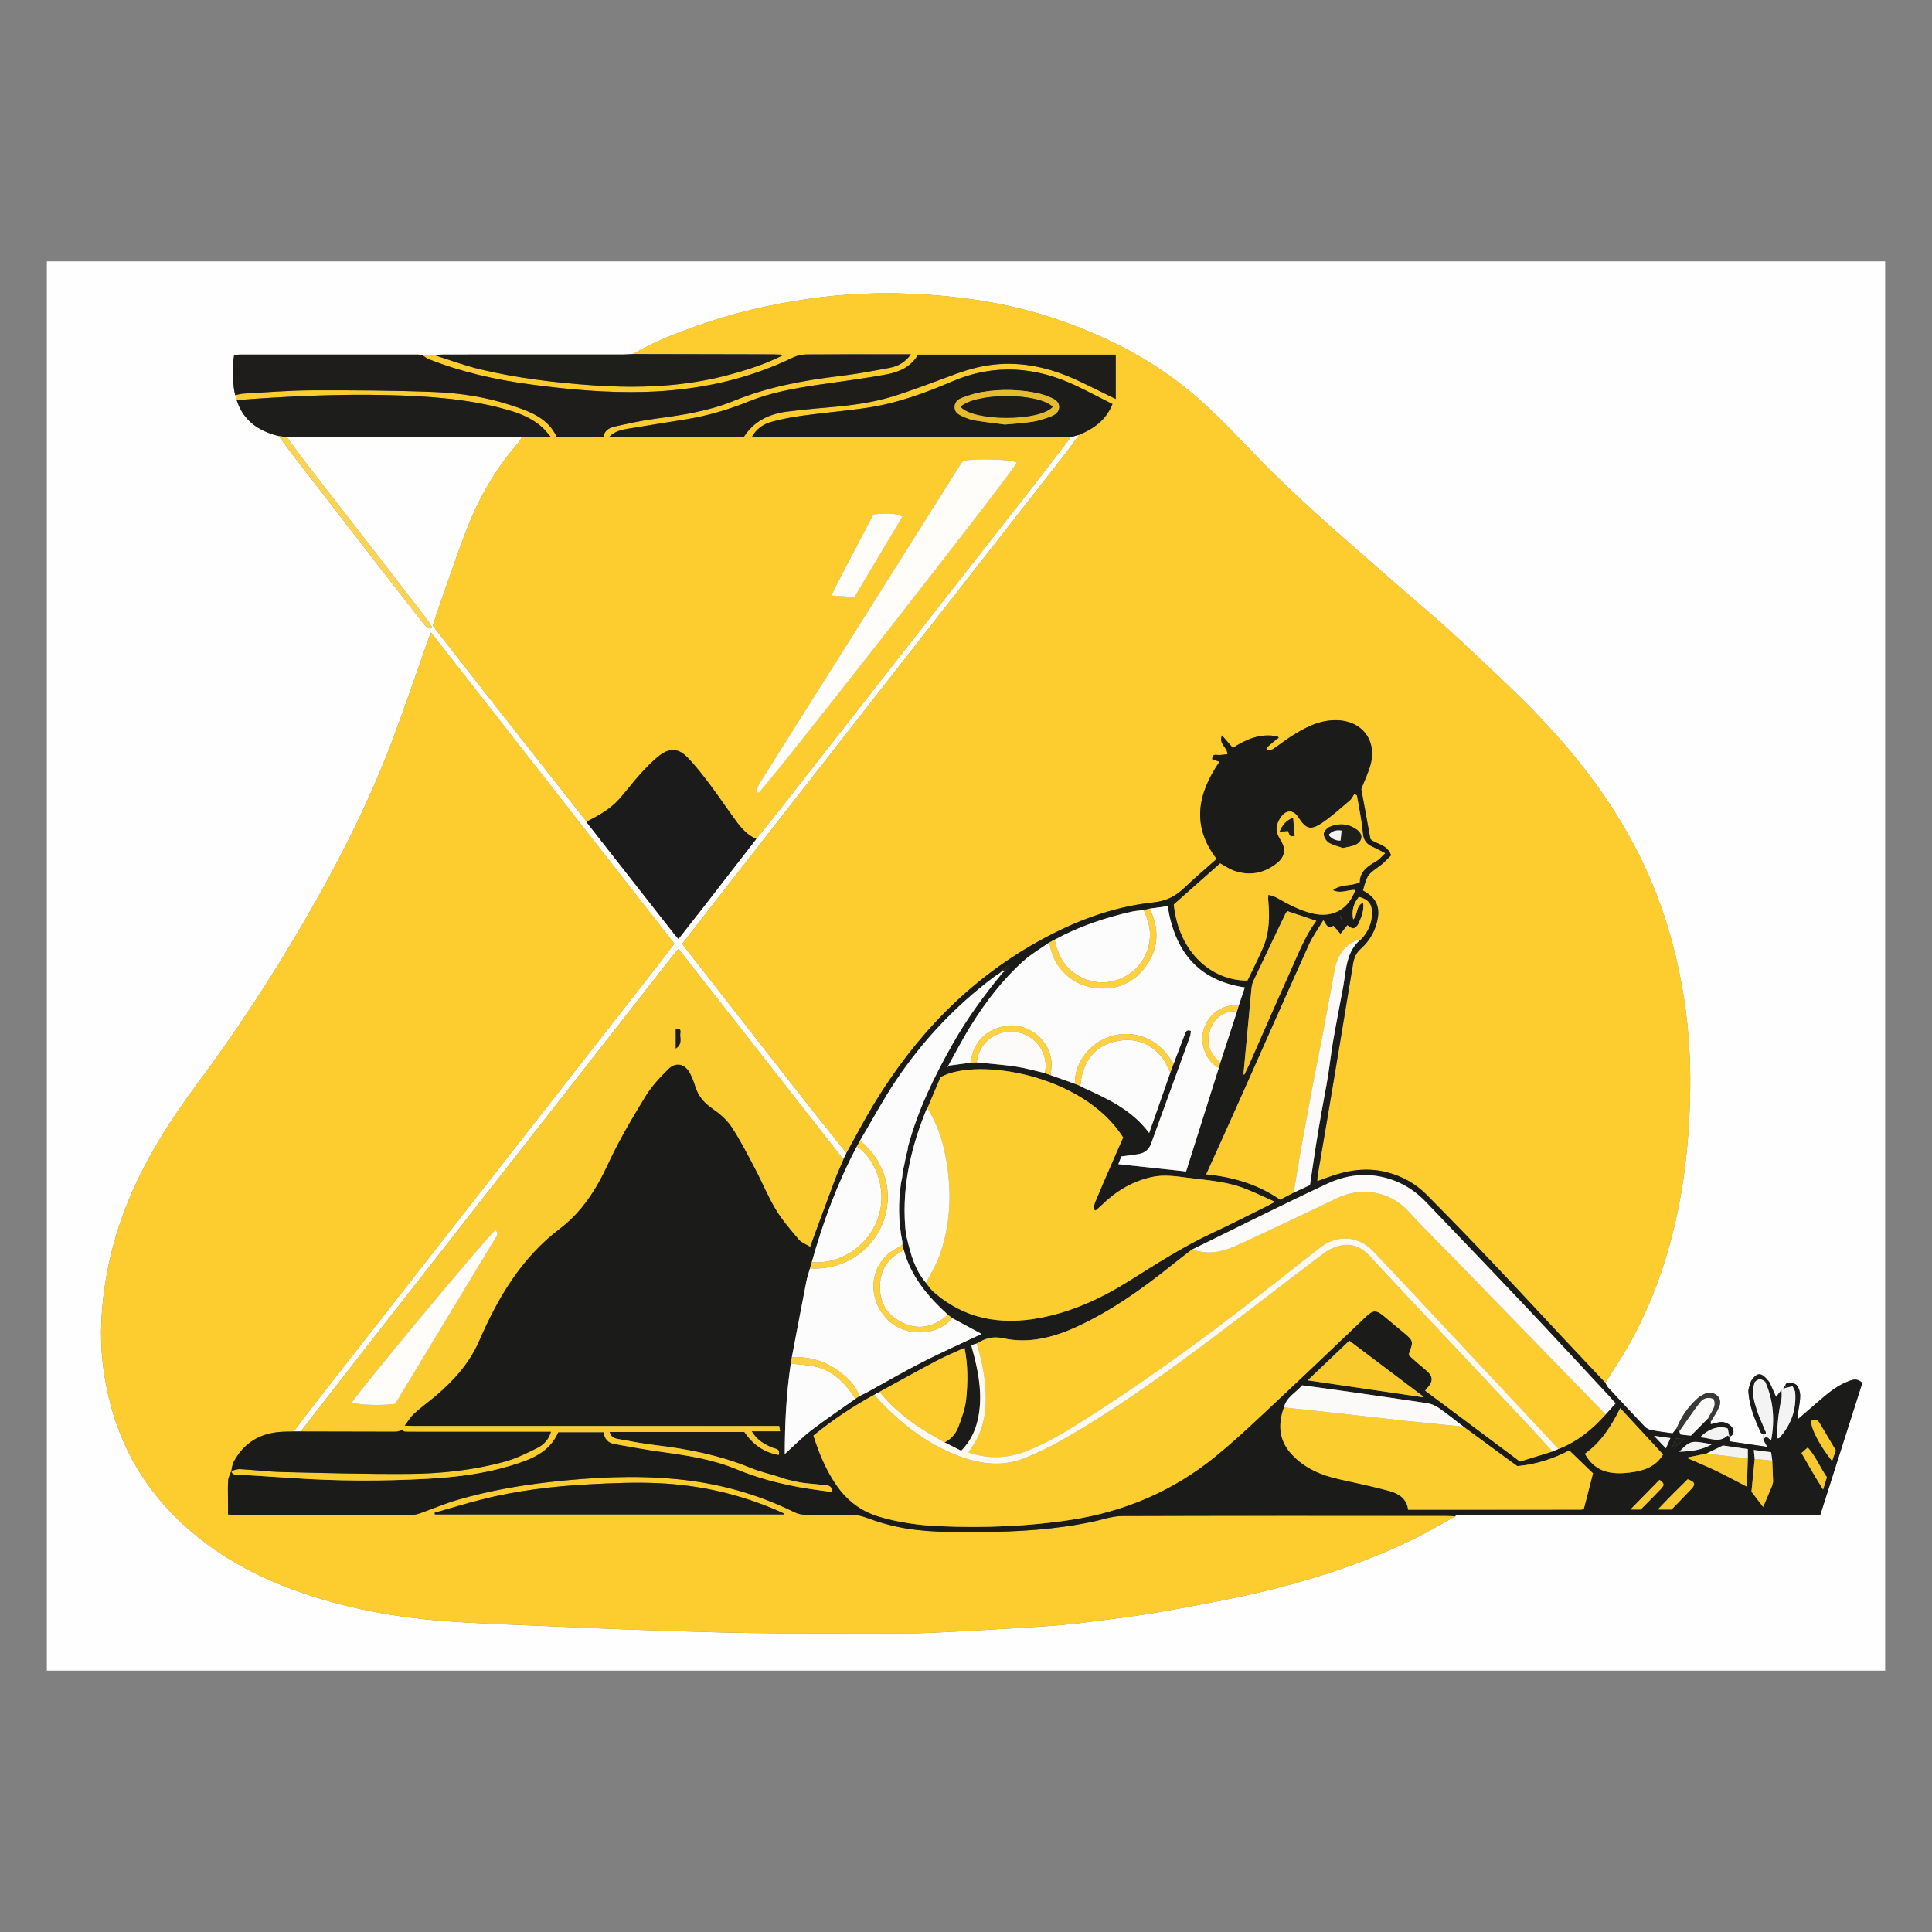<?xml version="1.0" encoding="utf-8"?>
<!-- Generator: Adobe Illustrator 26.0.3, SVG Export Plug-In . SVG Version: 6.00 Build 0)  -->
<svg version="1.1" id="Layer_1" xmlns="http://www.w3.org/2000/svg" xmlns:xlink="http://www.w3.org/1999/xlink" x="0px" y="0px"
	 viewBox="0 0 2000 2000" enable-background="new 0 0 2000 2000" xml:space="preserve">
<rect x="0" y="0" width="2000" height="2000" fill="#808080" stroke="none"/>
<g>
	<g>
		<path fill="#FEFEFE" d="M1951.5,1729.42c-634.29,0.01-1268.57,0.01-1903,0.01c0-486.2,0-972.41,0-1458.85
			c634.24,0,1268.62,0,1903,0C1951.5,756.81,1951.5,1243.11,1951.5,1729.42z M1830.54,1429.41l0.06,0.06
			c-7.38-9.08-11.65-9.08-17.84,0.02c-1,3.74-3.05,7.55-2.83,11.22c0.91,14.98,6.58,28.68,12.74,42.16c0.39,0.84,1.6,1.31,2.43,1.95
			c0.1,1.87,0.21,3.74,0.31,5.6c1.12,2.05,2.24,4.11,4.05,7.42c-14.2-2.08-26.7-3.91-39.17-5.74c0-1.95,0-3.33,0-4.71l-0.07,0.06
			c5.27-1.95,4.98-6.66,2.87-9.7c-1.95-2.81-6.15-5.16-9.6-5.56c-4.03-0.47-8.32,1.4-12.58,2.26c0-0.91,0-1.76,0-2.61
			c2.88-4.94,6.19-9.68,8.52-14.87c1.99-4.43,1.87-9.44-2.44-12.71c-3.93-2.99-8.59-3.39-13.13-0.91c-2.03,1.11-4.2,2.11-5.91,3.62
			c-9.92,8.78-17.47,19.27-22.33,31.64c-1.4,1.76-2.8,3.51-4.18,5.25c-7.62-1.12-14.85-1.97-21.99-3.34
			c-2.38-0.46-5.02-1.76-6.68-3.49c-12.91-13.51-25.62-27.21-38.32-40.92c-1.14-1.24-1.72-3-2.56-4.52
			c9.58-15.66,20.01-30.86,28.59-47.05c39.89-75.24,56-156.52,58.85-240.79c1.28-37.91-0.4-75.81-6.53-113.39
			c-5.79-35.47-14.71-70.03-27.6-103.66c-27.09-70.66-70.12-130.89-121.89-185.05c-27.82-29.1-57.72-56.23-87.08-83.82
			c-14.66-13.77-30.22-26.59-45.38-39.83c-21.74-18.98-43.56-37.88-65.22-56.95c-14.67-12.91-29.32-25.84-43.64-39.14
			c-15.19-14.11-30.3-28.33-44.83-43.1c-25.39-25.79-49.54-52.76-77.78-75.68c-41.82-33.93-89.14-57.32-139.9-74.09
			c-47.66-15.75-96.96-22.78-146.93-24.92c-35.33-1.51-70.66,0.21-105.66,5.28c-38.98,5.65-77.34,14.39-114.52,27.64
			c-23.06,8.22-45.92,16.96-67.12,29.46c-3.48,0.17-6.97,0.48-10.45,0.48c-61.75,0.03-123.51,0.01-185.26,0.04
			c-3.48,0-6.97,0.3-10.45,0.45c-4.07,0-8.15,0.01-12.22,0.01c-1.44-0.16-2.88-0.46-4.33-0.46c-61.55-0.02-123.1-0.03-184.65,0.02
			c-1.92,0-3.84,0.57-5.57,0.84c-2.1,11.57-1.37,33.24,1.26,41.17c0.47,1.71,0.94,3.42,1.42,5.13
			c6.83,21.34,22.69,32.12,43.45,37.19c5.21,6.98,10.33,14.04,15.66,20.94c31.68,41.02,63.39,82.02,95.12,123
			c13.38,17.28,26.8,34.52,40.35,51.66c1.43,1.81,3.88,2.82,5.86,4.2c0.62-0.65,1.24-1.3,1.85-1.95c-2.33-3.47-4.47-7.08-7.01-10.38
			c-16.49-21.48-33.04-42.93-49.63-64.34c-23.72-30.6-47.56-61.1-71.24-91.74c-7.64-9.89-14.9-20.07-22.34-30.11
			c1.45-0.06,2.91-0.16,4.36-0.16c77.51-0.01,155.03-0.01,232.54,0.01c2.03,0,4.06,0.21,6.1,0.31c-0.86,1.5-1.51,3.19-2.63,4.46
			c-23.55,26.79-41.24,57.19-54.09,90.26c-10.76,27.68-20.13,55.89-30.04,83.9c-1.92,5.44-3.5,11-5.14,16.21
			c2.12,2.87,3.78,5.26,5.58,7.55c22.83,29.17,45.64,58.35,68.52,87.47c28.28,36,56.62,71.95,84.94,107.93
			c0.45,0.75,0.81,1.56,1.35,2.25c29.87,38.15,59.76,76.28,89.66,114.41c1.15,1.47,2.45,2.82,4.13,4.74
			c8.69-11.07,16.81-21.34,24.85-31.68c18.61-23.94,37.17-47.92,55.75-71.88c8.01-9.99,16.13-19.91,24.03-29.99
			c52.52-67.03,104.98-134.11,157.48-201.15c34.33-43.84,68.76-87.6,103.04-131.47c13.81-17.68,27.36-35.56,41.03-53.35
			c2.86-0.77,5.72-1.54,8.57-2.31c-5.7,7.73-11.22,15.61-17.13,23.18c-64.55,82.57-129.17,165.08-193.74,247.63
			c-53.6,68.53-107.16,137.09-160.72,205.65c-13.09,16.75-26.12,33.54-39.22,50.35c0.95,1.38,1.55,2.35,2.25,3.25
			c42.08,53.82,84.12,107.66,126.27,161.43c13.67,17.44,27.6,34.68,41.41,52.02c-1.06,2.18-2.12,4.36-3.18,6.54
			c-56.77-72.49-113.54-144.99-170.65-217.91c-2.28,2.64-3.67,4.12-4.91,5.71c-54.52,69.63-109.03,139.27-163.55,208.91
			c-49.48,63.2-99,126.37-148.43,189.61c-24.8,31.72-49.43,63.57-74.14,95.35c-2.4,0-4.81,0.01-7.21,0.01
			c7.04-9.31,13.95-18.72,21.14-27.91c118.97-152.13,237.98-304.22,356.96-456.34c5.34-6.82,10.51-13.78,15.82-20.75
			c-84.09-107.55-167.61-214.37-251.9-322.18c-1.47,3.81-2.25,5.68-2.93,7.59c-12.6,35.43-24.57,71.1-37.9,106.25
			c-24.59,64.83-56.2,126.38-90.99,186.2c-33.72,57.98-70.6,114-110.63,167.89c-27.21,36.62-51.66,74.77-69.43,117.09
			c-17.24,41.07-27.24,83.68-29.35,127.99c-1.41,29.53,2.07,58.7,9.8,87.44c14.77,54.92,44.97,99.5,88.89,135.03
			c26.95,21.8,56.95,38.58,89.15,51.33c53.86,21.32,110.13,32.22,167.62,36.63c36.65,2.81,73.44,3.76,110.18,5.42
			c27.99,1.27,55.99,2.52,83.99,3.46c40.57,1.35,81.15,2.86,121.73,3.47c42.67,0.65,85.35,0.38,128.03,0.39
			c19.58,0.01,39.19,0.35,58.74-0.55c38.47-1.76,76.91-4.16,115.35-6.56c14.25-0.89,28.51-2.11,42.67-3.93
			c28.02-3.6,56.12-6.84,83.9-11.85c38.39-6.92,76.87-13.91,114.66-23.44c50.11-12.64,99.03-29.37,145.56-52.27
			c14.08-6.93,27.58-15.05,41.35-22.62l-0.03-0.56c1.06-0.29,2.13-0.58,3.19-0.86c124.74,0,249.47,0,374.59,0
			c14.65-45.98,29.19-91.59,43.53-136.58c-5.85-5.63-10.85-3.14-15.67-1.22c-12.44,4.97-22.17,13.87-32.13,22.42
			c-6.29,5.39-12.54,10.83-18.8,16.24c-0.72-3.46,0.02-5.94,0.39-8.47c0.8-5.46,2.01-10.97,1.89-16.43
			c-0.08-3.53-1.47-7.66-3.72-10.28c-1.61-1.88-5.63-2.33-8.55-2.27c-2.71,0.05-3.87,2.3-2.36,5.08l0.08-0.19
			c-0.61-0.67-1.22-1.33-1.83-2c-0.34,0.98-0.68,1.96-1.03,2.94c-0.65,0.48-1.29,0.96-1.94,1.44c-1.81,2.34-3.62,4.69-5.63,7.28
			c-2.38-5.36-4.47-10.1-6.57-14.83C1831.52,1430.71,1831.03,1430.06,1830.54,1429.41z"/>
		<path fill="#FDCD2F" d="M607.22,850.59c-28.31-35.97-56.66-71.93-84.94-107.93c-22.88-29.13-45.69-58.31-68.52-87.47
			c-1.79-2.29-3.46-4.68-5.58-7.55c1.64-5.21,3.22-10.77,5.14-16.21c9.91-28,19.29-56.22,30.04-83.9
			c12.85-33.07,30.55-63.47,54.09-90.26c1.12-1.27,1.76-2.96,2.63-4.46c9.45,0,18.9,0,30.53,0c-4.12-4.68-6.49-7.96-9.44-10.6
			c-10.02-8.93-22.09-13.98-34.81-17.65c-40.75-11.75-82.68-14.52-124.71-15.56c-52.29-1.3-104.5,1.26-156.64,5.18
			c-0.47-1.71-0.94-3.42-1.42-5.13c2.85-0.55,5.68-1.45,8.54-1.61c23.62-1.27,47.24-3.3,70.87-3.39
			c42.04-0.15,84.12,0.1,126.12,1.73c27.09,1.05,54.06,5.2,79.99,13.77c18.93,6.26,37.99,12.8,47.33,32.94c16.05,0,31.77,0,48.34,0
			c0.72-6.95,6.04-9.69,11.82-10.97c13.63-3.02,27.29-6.16,41.11-7.98c27.85-3.67,55.78-7.88,81.71-18.5
			c35.32-14.46,72-21.22,109.49-25.73c17.63-2.12,35.15-5.3,52.6-8.66c8.28-1.59,15.59-5.71,21.47-13.88c-3.75,0-6.3,0-8.85,0
			c-33.02,0-66.03-0.13-99.04,0.14c-4.75,0.04-9.9,1.1-14.15,3.16c-48.39,23.4-99.63,34.06-153.12,35.61
			c-39.85,1.16-79.34-2.46-118.74-7.73c-35.96-4.81-71.2-12.71-105.04-26.07c-2.57-1.01-4.78-2.92-7.16-4.4
			c4.07,0,8.15-0.01,12.22-0.01c16.11,5.05,31.99,11.07,48.38,14.95c37.82,8.96,76.29,13.66,115.09,16.38
			c48.39,3.39,96.24,1.7,143.3-11.12c19.03-5.19,37.76-11.24,55.42-20.37c-7.1-0.53-14.08-0.51-21.06-0.53
			c-44.98-0.09-89.97-0.18-134.95-0.28c21.2-12.5,44.06-21.24,67.12-29.46c37.18-13.25,75.54-22,114.52-27.64
			c34.99-5.07,70.33-6.79,105.66-5.28c49.97,2.14,99.28,9.17,146.93,24.92c50.76,16.77,98.09,40.16,139.9,74.09
			c28.24,22.92,52.39,49.89,77.78,75.68c14.54,14.77,29.65,28.99,44.83,43.1c14.31,13.3,28.97,26.23,43.64,39.14
			c21.67,19.07,43.48,37.97,65.22,56.95c15.16,13.24,30.72,26.05,45.38,39.83c29.36,27.59,59.26,54.72,87.08,83.82
			c51.77,54.16,94.8,114.38,121.89,185.05c12.89,33.63,21.81,68.19,27.6,103.66c6.14,37.58,7.82,75.48,6.53,113.39
			c-2.85,84.27-18.96,165.55-58.85,240.79c-8.58,16.19-19.01,31.39-28.59,47.05c-14.01-14.84-28.05-29.65-42.01-44.54
			c-25.16-26.84-50.1-53.89-75.44-80.57c-22.33-23.5-44.88-46.79-67.72-69.78c-11.27-11.35-24.95-18.96-40.6-23.06
			c-21.58-5.65-42.22-2.1-62.57,5.52c-3.06,1.15-6.14,2.24-9.98,3.65c0.24-2.98,0.25-4.72,0.53-6.41c3.21-18.97,6.52-37.93,9.7-56.9
			c9-53.78,18.02-107.56,26.82-161.38c1.03-6.31,2.94-11.34,7.93-15.81c9.83-8.79,16.06-19.96,17.95-33.18
			c1.46-10.18-2.13-18.33-10.64-24.21c-1.64-1.13-3.38-2.11-4.98-3.1c4.65-16.48,4.77-16.31,17.53-25.45
			c4.34-3.11,7.88-7.34,11.63-10.91c-4.09-11.97-16.29-11.48-21.39-16.92c-3.4-18.58-6.49-35.43-9.48-51.76
			c3.33-8.59,7.39-16.75,9.66-25.39c6.7-25.45-9.35-45.6-35.56-45.84c-18.51-0.17-33.67,8.32-48.45,17.92
			c-5.87,3.81-11.32,8.28-17.2,12.08c-1.42,0.92-3.8,0.35-5.74,0.46c-0.17-0.72-0.33-1.43-0.5-2.15c3.47-2.96,6.94-5.92,10.41-8.88
			c1.91-0.79,2.76-1.64,0.16-2.7c-17.18-3.41-31.92,3.03-45.73,11.94c-3.73-4.29-7.02-8.07-11.26-12.94
			c-3.68,9.3,5.68,12.08,5.63,19.48c-2.74,0.3-5.63,0.8-8.52,0.88c-3.11,0.09-7.23-1.96-7.22,4.37c2.49,0.85,4.8,1.64,7.53,2.57
			c-22.47,32.82-29.44,66.09-2.9,100.59c-11.42,10.16-22.78,19.73-33.5,29.95c-9.09,8.66-18.56,13.65-31.88,15.06
			c-42.56,4.53-82.03,19.61-119.32,40.38c-72.25,40.24-127.35,97.93-169.96,168.09c-10.12,16.66-19.11,34-28.62,51.03
			c-13.81-17.33-27.74-34.58-41.41-52.02c-42.14-53.77-84.19-107.61-126.27-161.43c-0.7-0.9-1.3-1.87-2.25-3.25
			c13.09-16.81,26.13-33.6,39.22-50.35c53.56-68.56,107.12-137.12,160.72-205.65c64.57-82.55,129.19-165.06,193.74-247.63
			c5.91-7.57,11.43-15.44,17.13-23.18c15.18-6.35,27.94-15.3,34.52-31.88c-12.53-6.33-24.64-12.74-36.99-18.64
			c-42.46-20.27-85.41-23.48-129.48-4.56c-27.63,11.87-55.98,22.17-85.86,26.8c-22.18,3.43-44.61,5.17-66.86,8.2
			c-11.49,1.56-23.04,3.53-34.17,6.73c-8.18,2.35-15.5,7.22-20.18,15.93c55.8,0,110.73,0.04,165.66-0.01
			c54.93-0.05,109.86-0.17,164.79-0.26c-13.67,17.79-27.22,35.67-41.03,53.35c-34.28,43.87-68.71,87.63-103.04,131.47
			C911.96,704.32,859.5,771.4,806.98,838.44c-7.9,10.08-16.01,20-24.03,29.99c-8.71-3.6-14.87-10.29-20.26-17.57
			c-9.56-12.89-18.44-26.28-28.08-39.11c-7.17-9.54-14.56-19.04-22.83-27.61c-9.23-9.58-18.43-10.24-28.88-2.21
			c-7.33,5.63-13.84,12.47-20.09,19.34c-7.65,8.41-14.42,17.62-22,26.09C631.53,837.75,619.48,844.38,607.22,850.59z M782.93,819.91
			c0.79,0.27,1.59,0.54,2.38,0.8c5.83-3.27,263.27-332.34,267.41-341.82c-5.44-3.32-37.88-4.57-55.69-2
			c-1.16,1.69-2.7,3.77-4.08,5.95c-43.73,69.4-87.43,138.82-131.16,208.21c-25.21,40.01-50.49,79.97-75.62,120.03
			C784.55,813.69,783.99,816.96,782.93,819.91z M950.43,367.13c-7.51,12.83-19.78,18.06-32.76,20.46
			c-23.5,4.35-47.26,7.27-70.91,10.79c-24.55,3.65-48.9,7.96-72.13,17.36c-20.59,8.33-41.86,14.6-63.83,18.24
			c-20.43,3.39-40.91,6.49-61.33,9.94c-6.45,1.09-12.97,2.48-18.99,8.4c47.45,0,93.41,0,139.54,0
			c10.42-16.29,26.04-23.77,44.52-26.17c9.83-1.28,19.7-2.4,29.58-3.22c27.07-2.25,54.23-4.48,80.26-12.6
			c21.98-6.85,43.46-15.32,65.11-23.22c14.32-5.23,28.91-9.02,44.2-10.13c30.33-2.22,58.41,5.58,85.4,18.54
			c11.46,5.5,22.86,11.15,35.92,17.53c0-16.19,0-30.87,0-45.91C1087,367.13,1018.97,367.13,950.43,367.13z M904.16,532.53
			c-13.94,27.08-29.02,54.15-43.59,84c9.46,0.6,16.75,1.05,23.98,1.51c16.89-28.31,33.24-55.74,49.62-83.2
			C927.89,531.38,919.65,530.86,904.16,532.53z"/>
		<path fill="#FDCD2F" d="M1506.6,1569.65c-13.77,7.57-27.27,15.69-41.35,22.62c-46.52,22.9-95.45,39.63-145.56,52.27
			c-37.79,9.53-76.27,16.53-114.66,23.44c-27.78,5.01-55.89,8.25-83.9,11.85c-14.16,1.82-28.42,3.04-42.67,3.93
			c-38.44,2.4-76.88,4.79-115.35,6.56c-19.55,0.9-39.16,0.56-58.74,0.55c-42.68-0.01-85.36,0.25-128.03-0.39
			c-40.59-0.61-81.16-2.12-121.73-3.47c-28.01-0.93-56-2.19-83.99-3.46c-36.73-1.66-73.53-2.62-110.18-5.42
			c-57.49-4.4-113.76-15.31-167.62-36.63c-32.2-12.75-62.2-29.53-89.15-51.33c-43.92-35.52-74.12-80.11-88.89-135.03
			c-7.73-28.74-11.21-57.91-9.8-87.44c2.12-44.31,12.11-86.92,29.35-127.99c17.77-42.32,42.22-80.47,69.43-117.09
			c40.03-53.88,76.91-109.9,110.63-167.89c34.79-59.82,66.4-121.37,90.99-186.2c13.33-35.15,25.31-70.82,37.9-106.25
			c0.68-1.91,1.46-3.78,2.93-7.59c84.29,107.81,167.81,214.63,251.9,322.18c-5.31,6.97-10.48,13.93-15.82,20.75
			c-118.98,152.12-237.99,304.21-356.96,456.34c-7.19,9.19-14.1,18.6-21.14,27.91c-4.05,0.09-8.1,0.09-12.14,0.3
			c-22.59,1.19-39.71,11.26-50.32,31.49c-1.39,2.64-1.5,5.95-2.21,8.94c0,0,0.14-0.18,0.14-0.18c-1.2,3.28-3.17,6.5-3.43,9.85
			c-0.54,6.97-0.18,14.01-0.18,21.02c0,4.81,0,9.63,0,14.42c2.61,0.22,3.76,0.4,4.92,0.4c62.24,0.02,124.47,0.04,186.71-0.05
			c2.5,0,5.09-0.77,7.48-1.62c12.91-4.59,25.57-10.04,38.7-13.85c31.14-9.04,62.95-14.75,95.23-18.38
			c43.65-4.91,87.26-7.23,131.09-3.06c42.85,4.09,83.68,15.21,122.32,34.33c3.24,1.6,7.17,2.47,10.8,2.53
			c15.77,0.27,31.56,0.3,47.33,0.03c6.28-0.11,11.87,1.42,17.72,3.58c9.53,3.51,19.36,6.44,29.28,8.62
			c28.45,6.23,57.41,5.84,86.32,5.7c39.77-0.19,79.32-2.58,118.34-10.93c9.65-2.07,19.34-5.57,29.02-5.61
			c111.91-0.4,223.82-0.26,335.73-0.23C1500.21,1569.18,1503.41,1569.49,1506.6,1569.65z M811.38,1567.75
			c0.08-0.31,0.17-0.62,0.25-0.93c-1.76-0.81-3.5-1.65-5.28-2.43c-39.72-17.49-81.44-27.05-124.63-29.02
			c-24.15-1.11-48.48-0.07-72.66,1.22c-37.63,2.02-75,6.57-111.6,15.94c-15.98,4.09-31.76,8.95-47.63,13.46
			c0.14,0.58,0.29,1.17,0.43,1.75C570.65,1567.75,691.02,1567.75,811.38,1567.75z"/>
		<path fill="#1B1B1A" d="M1506.6,1569.65c-3.2-0.16-6.39-0.47-9.59-0.47c-111.91-0.02-223.82-0.16-335.73,0.23
			c-9.68,0.03-19.37,3.54-29.02,5.61c-39.01,8.35-78.57,10.74-118.34,10.93c-28.92,0.14-57.87,0.53-86.32-5.7
			c-9.92-2.17-19.75-5.1-29.28-8.62c-5.85-2.16-11.44-3.69-17.72-3.58c-15.77,0.27-31.56,0.24-47.33-0.03
			c-3.63-0.06-7.56-0.93-10.8-2.53c-38.64-19.12-79.46-30.25-122.32-34.33c-43.83-4.18-87.44-1.85-131.09,3.06
			c-32.28,3.63-64.08,9.34-95.23,18.38c-13.13,3.81-25.79,9.26-38.7,13.85c-2.39,0.85-4.98,1.61-7.48,1.62
			c-62.24,0.09-124.47,0.07-186.71,0.05c-1.15,0-2.31-0.18-4.92-0.4c0-4.79,0-9.61,0-14.42c0.01-7.01-0.36-14.05,0.18-21.02
			c0.26-3.35,2.23-6.57,3.43-9.85c0.24,4.39,3.69,3.88,6.46,4.06c18.65,1.21,37.31,2.2,55.95,3.51
			c46.69,3.28,93.41,3.35,140.12,0.81c29.17-1.59,58.19-5.05,86.27-13.58c20.31-6.17,40.27-13.28,49.41-34.64c16.1,0,31.52,0,47,0
			c0.86,7.04,4.86,11.06,11.17,12.2c16.33,2.96,32.67,5.94,49.1,8.22c26.35,3.66,52.65,7.59,77.36,17.9
			c21.15,8.82,43.07,14.59,65.49,18.68c11.1,2.02,22.32,3.33,33.79,5c-0.35-5.98-3.79-6.86-7.36-7.26
			c-7.81-0.87-15.68-1.32-23.47-2.37c-5.4-0.73-10.73-2.08-16.03-3.37c-3.09-0.75-6.08-1.95-9.13-2.9
			c-9.73-3.04-19.76-5.37-29.15-9.23c-31.62-13-64.67-19.5-98.42-23.5c-13-1.54-25.89-4.05-38.79-6.35
			c-3.75-0.67-7.19-2.31-8.39-7.25c46.78,0,93.1,0,139.54,0c8.6,12.74,20.1,21.03,35.49,23.76c1.72-6.34-2.95-6.12-5.9-7.28
			c-8.6-3.39-16.33-7.78-22.1-17.19c10.61,0,19.85,0,29.49,0c-0.43-2.37-0.71-3.94-0.98-5.46c-16.11,0-31.56,0-47.02,0
			c-110.16,0-220.31,0-330.47-0.01c-3.5,0-7-0.2-10.5-0.31c0,0,0.05,0.19,0.05,0.19c3.33-4.32,6.15-9.2,10.11-12.84
			c7.08-6.5,14.97-12.11,22.32-18.34c18.86-16.01,34.96-33.93,45.05-57.19c19.33-44.58,43.57-85.63,83.46-115.9
			c22.65-17.18,37.72-40.67,49.71-66.71c11.07-24.03,24.71-46.96,38.47-69.62c6.42-10.57,15.14-20.01,23.99-28.76
			c8.07-7.97,17.68-5.5,22.8,4.63c2.1,4.15,3.84,8.53,5.2,12.97c3.03,9.92,8.88,17.11,17.56,23.07c7.55,5.18,15.06,11.57,20.05,19.1
			c9.14,13.8,16.66,28.71,24.41,43.4c7.34,13.92,13.28,28.65,21.39,42.09c6.72,11.13,15.41,21.13,23.84,31.12
			c2.72,3.22,7.37,4.8,11.68,7.46c1.21-3.41,1.86-5.32,2.56-7.21c7.67-20.76,15.26-41.55,23.06-62.26
			c2.66-7.06,5.83-13.93,8.77-20.88c1.06-2.18,2.12-4.36,3.18-6.54c9.51-17.03,18.5-34.37,28.62-51.03
			c42.61-70.16,97.71-127.85,169.96-168.09c37.29-20.77,76.76-35.85,119.32-40.38c13.33-1.42,22.8-6.4,31.88-15.06
			c10.73-10.23,22.08-19.79,33.5-29.95c-26.54-34.5-19.57-67.77,2.9-100.59c-2.73-0.93-5.04-1.72-7.53-2.57
			c-0.01-6.33,4.1-4.29,7.22-4.37c2.9-0.08,5.78-0.58,8.52-0.88c0.05-7.4-9.31-10.17-5.63-19.48c4.23,4.87,7.52,8.65,11.26,12.94
			c13.81-8.91,28.55-15.35,45.73-11.94c-0.05,0.9-0.1,1.8-0.16,2.7c-3.47,2.96-6.94,5.92-10.41,8.88c0.17,0.72,0.33,1.43,0.5,2.15
			c1.94-0.11,4.32,0.45,5.74-0.46c5.88-3.8,11.33-8.26,17.2-12.08c14.77-9.6,29.94-18.08,48.45-17.92
			c26.21,0.24,42.26,20.39,35.56,45.84c-2.27,8.64-6.34,16.81-9.66,25.39c2.99,16.32,6.08,33.18,9.48,51.76
			c5.09,5.44,17.29,4.95,21.39,16.92c-3.75,3.57-7.29,7.8-11.63,10.91c-12.76,9.15-12.89,8.97-17.53,25.45
			c1.6,0.99,3.35,1.97,4.98,3.1c8.51,5.88,12.1,14.03,10.64,24.21c-1.89,13.23-8.13,24.4-17.95,33.18c-4.99,4.47-6.9,9.5-7.93,15.81
			c-8.79,53.82-17.82,107.59-26.82,161.38c-3.18,18.98-6.48,37.93-9.7,56.9c-0.29,1.69-0.29,3.43-0.53,6.41
			c3.85-1.4,6.92-2.5,9.98-3.65c20.35-7.62,40.98-11.17,62.57-5.52c15.65,4.09,29.33,11.71,40.6,23.06
			c22.84,23,45.39,46.29,67.72,69.78c25.34,26.67,50.28,53.72,75.44,80.57c13.96,14.89,28,29.7,42.01,44.54
			c0.84,1.52,1.41,3.29,2.56,4.52c12.7,13.71,25.41,27.41,38.32,40.92c1.66,1.74,4.3,3.04,6.68,3.49
			c7.13,1.37,14.37,2.22,21.99,3.34c1.38-1.74,2.78-3.49,4.18-5.25c0.94,1.05,1.89,2.09,2.83,3.14c0.45,1.11,0.74,3.08,1.38,3.2
			c3.38,0.64,6.86,0.83,10.67,1.2c5.94-6.02,11.82-11.98,17.7-17.95c0.91,1.21,1.81,2.42,2.72,3.63c0,0.85,0,1.7,0,2.61
			c4.25-0.87,8.55-2.73,12.58-2.26c3.46,0.4,7.65,2.75,9.6,5.56c2.11,3.04,2.4,7.75-2.87,9.7c-0.54-2.84-1.08-5.69-1.63-8.57
			c-8.14-3.52-20.17,0.06-28.55,9.06c9.92,0.39,19.35,6.44,28.28-1.78c0.15-0.14,1.3,0.79,1.98,1.22c0,1.38,0,2.76,0,4.71
			c12.48,1.83,24.98,3.66,39.17,5.74c-1.81-3.31-2.93-5.36-4.05-7.42c2.91-5.03,5.21-1.71,7.97,0.93
			c4.01-21.25,2.55-41.57-6.19-61.2c1.13-0.22,2.26-0.44,3.4-0.67l-0.06-0.06c0.49,0.65,0.97,1.3,1.46,1.95
			c2.1,4.73,4.19,9.47,6.57,14.83c2.01-2.6,3.82-4.94,5.63-7.28c-0.02,3.34,0.56,6.81-0.17,9.99c-3.06,13.2-4.18,26.53-4.72,40.16
			c1.48-0.22,2.25-0.09,2.54-0.41c12.08-13.33,17.8-28.97,16.55-46.95c-0.16-2.3-1.84-4.5-2.76-6.61c-2.88,0.7-4.8,1.17-6.72,1.63
			c-1.52-2.78-0.36-5.03,2.36-5.08c2.92-0.06,6.94,0.39,8.55,2.27c2.25,2.62,3.64,6.76,3.72,10.28c0.13,5.46-1.09,10.96-1.89,16.43
			c-0.37,2.53-1.11,5.01-0.39,8.47c6.27-5.42,12.52-10.85,18.8-16.24c9.96-8.55,19.7-17.45,32.13-22.42
			c4.83-1.93,9.82-4.41,15.67,1.22c-14.34,44.99-28.88,90.6-43.53,136.58c-125.11,0-249.85,0-374.59,0
			c-1.06,0.29-2.13,0.58-3.19,0.86L1506.6,1569.65z M1036.59,1005.98c-0.48,0.4-0.96,0.79-1.43,1.19c-2.4,1.65-4.86,3.21-7.18,4.95
			c-39.54,29.81-73.02,65.48-100.53,106.5c-13.42,20.02-24.83,41.39-37.15,62.14c-1.09,2.02-2.18,4.03-3.28,6.05
			c-20.23,38.12-35.07,78.34-46.69,119.82c-0.62,2.14-1.24,4.28-1.86,6.42c-1.26,4.46-2.83,8.86-3.72,13.39
			c-5.1,26.14-10.04,52.31-15.03,78.48c-0.37,2.21-0.73,4.43-1.1,6.64c-4.65,30.85-6.17,61.87-6.24,93.63
			c9.88-8.91,18.25-17.5,27.68-24.72c14.77-11.3,30.25-21.66,45.43-32.42c1.32-0.93,2.63-1.86,3.95-2.79
			c2.84-1.38,5.74-2.64,8.5-4.16c18.88-10.34,37.49-21.23,56.67-30.99c20.26-10.31,41.05-19.57,61.5-29.23
			c-10.07-5.43-20.24-10.9-30.4-16.38c-1.47-1.15-2.95-2.3-4.42-3.44c-20.47-18.64-38.12-39.2-45.56-66.73
			c-0.55-1.88-1.1-3.77-1.65-5.65c0.01-1.16,0.22-2.37-0.01-3.49c-4.14-20.21-4.31-40.5-1.3-60.87c0.39-1.93,0.78-3.87,1.17-5.8
			c0.22-2.16,0.43-4.33,0.65-6.49c0.43-1.75,0.86-3.5,1.29-5.25c0.7-3.5,1.4-7.01,2.1-10.51c0.48-1.73,0.96-3.46,1.44-5.19
			c0.27-1.71,0.38-3.47,0.83-5.13c10.14-37.38,26.97-71.84,45.96-105.38c14.41-25.45,31.51-49.01,49.99-71.61
			c0.52-0.65,1.04-1.31,1.56-1.96c0.89-0.62,1.78-1.25,2.67-1.87c1.41-1.17,2.82-2.34,4.24-3.5c-0.6-0.61-1.2-1.23-1.8-1.84
			c-1.78,1.6-3.55,3.21-5.33,4.81C1037.24,1005.08,1036.93,1005.54,1036.59,1005.98z M1388.53,950.7c-0.21-0.8-0.43-1.6-0.64-2.4
			c-0.35,0.17-0.7,0.35-1.05,0.52c0.51,0.67,1.02,1.34,1.54,2c0.21,0.81,0.41,1.62,0.62,2.43c0.35-0.18,0.7-0.35,1.06-0.53
			C1389.55,952.06,1389.04,951.38,1388.53,950.7z M1816.45,1510.3c-1.11,11.22-2.22,22.44-3.34,33.86
			c3.53,4.61,7.18,9.38,12.08,15.79c3.45-8.11,6.36-14.93,9.27-21.76c0.35-1.41,0.69-2.82,1.04-4.23
			c-0.29-7.32-0.58-14.64-0.87-21.96c-0.38-2.76-0.77-5.53-1.21-8.68c-5.96-0.78-11.47-1.49-17.89-2.33
			C1815.91,1504.81,1816.18,1507.55,1816.45,1510.3z M1280.66,1046.64c0.61-2.05,1.22-4.09,1.82-6.14
			c2.07-6.16,4.13-12.32,6.14-18.3c-49.09-7.31-72.53-37.84-79.89-84.12c-6.66,0.91-12.66,1.73-18.66,2.56c-2,0.48-4,0.97-6,1.45
			c-4.27,0.56-8.61,0.8-12.8,1.74c-27.74,6.26-54.47,15.31-79.53,28.96c-1.78,0.93-3.56,1.85-5.33,2.78
			c-8.99,6.33-18.69,11.87-26.82,19.16c-21.66,19.4-39.2,42.41-54.54,66.99c-8.44,13.52-15.72,27.76-23.52,41.67
			c-0.37,0.26-0.73,0.53-1.1,0.79c0.34,0.09,0.68,0.18,1.03,0.26c-0.04-0.4-0.07-0.79-0.11-1.19c7.73-1.03,15.45-2.07,23.18-3.1
			c2.21-0.12,4.43-0.25,6.64-0.37c13.58,1.41,27.22,2.35,40.7,4.38c10.02,1.51,19.83,4.41,29.73,6.69c2.02,0.74,4.04,1.47,6.06,2.21
			c8.36,2.97,16.73,5.94,25.1,8.91c1.85,0.75,3.69,1.5,5.54,2.24c1.27,0.69,2.51,1.45,3.83,2.05c24.98,11.36,49.84,22.9,67.47,46.63
			c7.53-21.5,14.71-42.04,21.9-62.57c1.14-3.07,2.29-6.14,3.43-9.22c3.83-10.03,7.68-20.06,11.46-30.11
			c1.04-2.76,1.86-5.59,6.41-3.81c-0.31,2.07-0.28,4.08-0.92,5.85c-13.38,36.93-26.85,73.83-40.23,110.76
			c-2.2,6.07-6.38,9.71-12.58,10.82c-5.97,1.07-12.03,1.69-18.22,2.53c-0.92,2.32-1.86,4.7-3.18,8.01
			c23.6,2.54,46.66,5.02,70.16,7.55c11.46-36.31,22.66-71.78,33.86-107.24c0.48-1.69,0.96-3.39,1.44-5.08
			C1268.98,1082.46,1274.82,1064.55,1280.66,1046.64z M1809.34,1509.88c0-3.31,0-6.61,0-9.79c-9.37-1.35-17.63-2.54-25.81-3.72
			c-5.77,2.83-11.38,5.59-16.99,8.34c-6.52,1.35-13.04,2.69-20.68,4.27c10.96,4.84,21.06,9,30.89,13.71
			c10.16,4.88,20.07,10.29,31.62,16.27C1808.71,1528.81,1809.02,1519.35,1809.34,1509.88z M1473.42,1446.48l0.45-0.4l-0.65-0.51
			c-25.29-19.09-50.58-38.18-76.4-57.66c-14.37,13.68-28.16,26.81-43.07,41.01c14.23,2.09,26.8,3.94,39.37,5.79
			C1419.88,1438.64,1446.65,1442.56,1473.42,1446.48z M937.87,1278.1c0.36,1.36,0.72,2.72,1.07,4.09
			c3.84,16.46,8.27,32.66,19.72,45.85c2.35,2.92,4.34,6.24,7.1,8.71c31.88,28.6,69.58,35.23,110.34,27.62
			c33.04-6.17,63.15-19.93,91.65-37.72c28.68-17.9,57.08-36.36,87.88-50.67c18.5-8.6,36.66-17.94,54.96-26.97
			c2.51-1.24,4.94-2.63,9.17-4.89c-12.01-5.31-22.17-10.39-32.76-14.34c-18.77-7-38.73-8.09-58.38-10.66
			c-11.87-1.56-23.72-3.29-35.71-0.75c-20.65,4.36-37.84,14.85-52.75,29.45c-1.91,1.87-3.98,3.57-5.98,5.35
			c-0.72-0.41-1.44-0.81-2.16-1.22c0.55-2.56,0.71-5.28,1.7-7.66c5.52-13.17,11.22-26.26,16.89-39.37c4.03-9.31,8.13-18.59,12-27.42
			c-41.06-65.27-151.27-83.34-188.96-62.4c-4.29,10.13-8.93,21.1-13.58,32.06c-0.46,0.71-1.05,1.37-1.36,2.14
			C941.95,1190.64,932.67,1233.2,937.87,1278.1z M910.53,1440.82c-1.69,0.94-3.39,1.87-5.08,2.81
			c-22.3,12.16-43.35,26.15-63.37,42.5c5.9,18.39,13.05,35.77,23.95,51.47c11.03,15.89,25.42,26.9,44.21,32.46
			c20.61,6.11,41.73,8.98,63,9.86c45.3,1.88,90.54,0.27,135.41-6.62c55.35-8.5,105.52-29.83,148.97-65.12
			c24.66-20.03,47.53-42.3,70.8-64.01c28.82-26.89,57.2-54.27,85.81-81.39c7.15-6.78,10.52-6.83,18.1-0.59
			c6.54,5.38,12.99,10.87,19.51,16.27c11.6,9.62,11.61,9.6,6.73,23.01c-0.09,0.24,0.05,0.57,0.18,1.81
			c2.69,2.39,5.89,5.29,9.15,8.12c3.31,2.87,6.8,5.55,10,8.53c5.29,4.93,5.54,9.66,1.07,15.26c-1.05,1.31-2.15,2.58-3.67,4.4
			c32.6,24.36,64.83,48.44,98.19,73.37c10.87-3.36,22.22-6.86,33.58-10.37c2.07-0.87,4.15-1.75,6.22-2.62
			c19.5-7.53,35.16-20.3,48.85-35.76c3.4-3.77,6.8-7.54,10.31-11.44c-2.82-3.19-4.89-5.62-7.06-7.95
			c-28.63-30.76-57.11-61.67-85.97-92.22c-34.27-36.28-68.84-72.28-103.34-108.34c-9.17-9.59-19.82-17.11-32.29-21.92
			c-23.69-9.14-47.44-7.44-69.74,3c-47.17,22.09-93.72,45.53-140.52,68.42c-7.11,5.53-14.3,10.96-21.32,16.6
			c-30.13,24.18-61.54,46.41-96.75,62.74c-24.56,11.39-50.17,18.16-77.28,12.2c-10.44-2.29-18.71,0.33-27.04,5.51
			c-1.78,0.51-3.56,1.03-5.73,1.66c1.16,4.38,2.15,7.99,3.08,11.62c5.08,19.88,8.17,39.9,4.73,60.48
			c-2.36,14.09-7.61,26.65-18.22,37.23c-5.85-2.96-11.49-5.82-17.13-8.67c6.77-3.5,11.68-9.04,14.21-15.93
			c3.38-9.2,7.01-18.68,8.03-28.31c1.86-17.52,2.09-35.25-1.65-53.62c-10.19,4.7-19.86,8.66-29.06,13.52
			C949.65,1419.23,930.14,1430.12,910.53,1440.82z M1312.75,930.69c0.09-1.46,0.18-2.93,0.28-4.39c2.86,0.96,5.98,1.48,8.55,2.95
			c12.18,6.96,24.45,13.59,38.33,16.63c19.91,4.36,36.09-4.78,43.05-24.47c-7.17-0.83-14.3,4.22-23.2,0.16
			c8.83-6.97,19.07-3.74,27.82-8.3c0.04-11.01,7.99-16.55,16.91-21.61c3.26-1.85,5.75-5.06,9.42-8.4c-5.35-2.72-9.13-4.86-13.09-6.6
			c-6.46-2.84-9.49-7.01-10.11-14.63c-1.05-12.97-3.94-25.78-6.06-38.66c-0.89-0.43-1.77-0.86-2.66-1.29
			c-1.45,2.18-2.5,4.83-4.42,6.46c-9.3,7.9-18.38,16.18-28.41,23.07c-12.35,8.48-17.28,6.87-25.33-5.79
			c-3.74-5.88-9.56-7.67-14.82-3.23c-3.27,2.76-5.72,7.28-6.95,11.47c-1.73,5.87,0.99,11.26,4.14,16.45
			c5.38,8.88,3.75,16.78-4.29,23.13c-13.4,10.56-28.3,13.42-44.43,7.78c-4.86-1.7-9.23-4.81-14.41-7.6
			c-16.01,14.2-32.09,28.46-47.94,42.52c5.2,50.58,40.18,79.06,76.22,78.72c5.37-11.3,11.26-22.67,16.26-34.41
			C1314.41,964.6,1314.39,947.68,1312.75,930.69z M1339.25,1234.55c5.75-2.64,11.49-5.28,16.83-7.73
			c2.14-14.36,4.07-27.85,6.19-41.31c1.8-11.45,3.75-22.88,5.75-34.29c2.15-12.26,4.62-24.46,6.62-36.74
			c1.96-12.01,3.2-24.14,5.28-36.13c3.26-18.82,6.96-37.55,10.46-56.33c3.34-17.92,2.65-37.38,19.18-50.27
			c6.88-7.62,10.79-16.44,10.7-26.82c-0.08-9.25-3.91-13.91-13.52-16.48c-5.47,6.73-7.69,14.26-5.94,23.35
			c5.18-4.73,2.21-13.47,10.35-17.59c1.18,8.98-2.06,15.56-4.85,22.07c-0.89,2.08-3.49,4.63-5.43,4.73
			c-2.2,0.12-4.53-2.27-6.07-3.15c-2.08,2.61-4.35,5.47-7.17,9.02c-3.63-4.26-5.39-6.34-7.25-8.53c-5.22,4.1-7.28-0.52-10.39-5.77
			c-5.61,9.38-11.17,16.91-14.92,25.25c-25.34,56.29-50.27,112.76-75.4,169.14c-10.14,22.75-20.47,45.4-30.98,68.68
			c27.66,2.72,53.42,10.25,76.45,26.18C1329.98,1239.33,1334.62,1236.94,1339.25,1234.55z M1329.12,1456.97
			c-6.32,17.8-5.28,34.3,8.3,48.78c13.34,14.22,30.24,21.4,48.87,25.51c17.35,3.83,34.75,7.55,51.9,12.17
			c9.74,2.62,18.1,7.92,19.51,19.38c59.98,0,119.3,0,178.61-0.02c0.85,0,1.71-0.29,3.19-0.55c3.29-12.73,6.62-25.64,9.57-37.07
			c-8.67-8.35-16.36-15.76-24.55-23.65c-16.09,8.29-34.15,14.55-53.82,16.16c-2.64-1.89-5.25-3.73-7.83-5.62
			c-15.99-11.73-31.96-23.47-47.94-35.21c-8.51-6.53-16.85-13.31-25.63-19.45c-3.41-2.39-7.7-4.19-11.81-4.81
			c-31.36-4.78-62.76-9.22-94.16-13.71c-11.77-1.68-23.57-3.2-35.37-4.79C1341.24,1441.9,1331.64,1446.43,1329.12,1456.97z
			 M1287.23,1111.98c0.28,0.2,0.55,0.4,0.83,0.6c1.74-3.62,3.58-7.2,5.21-10.88c14.21-32.2,28.15-64.52,42.65-96.58
			c8.06-17.82,15.09-36.23,26.65-51.88c-9.77-3.28-19.65-6.59-29.9-10.02c-0.51,0.67-1.38,1.47-1.86,2.46
			c-11.19,23.35-22.39,46.69-33.42,70.12c-1.2,2.54-1.66,5.54-1.93,8.37C1292.65,1053.43,1289.95,1082.71,1287.23,1111.98z
			 M1721.57,1505.69c-15.04-16.27-29.42-31.82-44.34-47.95c-9.36,19.24-20.4,35.74-36.56,47.18c10.84,19.91,28.61,21.74,47.26,19.33
			C1700.93,1522.57,1713.68,1518.9,1721.57,1505.69z M1896.6,1512.48c1.47-4.36,2.65-7.89,3.75-11.16
			c-5.59-9.44-10.94-18.42-16.23-27.43c-2.21-3.76-4.85-5.74-9.03-2.94C1874.15,1477.94,1883.33,1495.75,1896.6,1512.48z
			 M1864.9,1504.15c7.33,13.01,14.25,24.81,22.36,37.78c1.75-5.68,2.85-9.23,3.93-12.72c-7.06-10.1-11.35-21.32-19.78-30.78
			C1868.75,1500.77,1867.13,1502.2,1864.9,1504.15z M1717.92,1531.91c-10.68,10.89-20.84,21.27-30.08,30.69c2.18,0,6.23,0,10.6,0
			c6.91-7,13.96-13.95,20.77-21.13C1723.36,1537.1,1722.98,1535.71,1717.92,1531.91z M1730.39,1562.6
			c6.58-6.78,13.53-13.79,20.29-20.98c4.82-5.12,4.04-7.56-3.59-10.29c-4.9,4.83-10.09,9.87-15.18,15.01
			c-5.04,5.08-9.97,10.26-15.78,16.26C1721.33,1562.6,1725.04,1562.6,1730.39,1562.6z M1738.36,1502.8
			c12.4-0.33,23.23-1.65,33.67-7.69C1750.21,1491.02,1750.21,1491.02,1738.36,1502.8z M1729.21,1488.71
			c-5.63-0.76-10.47-1.41-16.92-2.28c4.76,5.01,8.24,8.68,12.21,12.86C1726.12,1495.63,1727.47,1492.61,1729.21,1488.71z
			 M1734.66,1489.21c-1.3,3.28-2.27,5.75-3.24,8.22c0.5,0.37,0.99,0.75,1.49,1.12c3.17-2.61,6.33-5.22,10.69-8.82
			C1739.77,1489.51,1737.57,1489.38,1734.66,1489.21z"/>
		<path fill="#FBCC30" d="M873.06,1200.2c-2.94,6.96-6.11,13.82-8.77,20.88c-7.8,20.71-15.39,41.5-23.06,62.26
			c-0.7,1.89-1.35,3.8-2.56,7.21c-4.31-2.66-8.97-4.24-11.68-7.46c-8.43-9.99-17.12-19.99-23.84-31.12
			c-8.11-13.44-14.04-28.17-21.39-42.09c-7.74-14.69-15.26-29.6-24.41-43.4c-4.99-7.53-12.5-13.92-20.05-19.1
			c-8.68-5.96-14.54-13.14-17.56-23.07c-1.35-4.44-3.1-8.83-5.2-12.97c-5.12-10.12-14.73-12.6-22.8-4.63
			c-8.86,8.75-17.58,18.19-23.99,28.76c-13.75,22.66-27.4,45.59-38.47,69.62c-11.99,26.04-27.07,49.53-49.71,66.71
			c-39.88,30.26-64.12,71.31-83.46,115.9c-10.09,23.26-26.19,41.18-45.05,57.19c-7.34,6.23-15.23,11.84-22.32,18.34
			c-3.96,3.64-6.78,8.52-10.11,12.84c0,0-0.84-0.18-0.84-0.18l0.79-0.01c3.5,0.11,7,0.31,10.5,0.31
			c110.16,0.02,220.31,0.01,330.47,0.01c15.46,0,30.92,0,47.02,0c0.27,1.52,0.56,3.09,0.98,5.46c-9.64,0-18.87,0-29.49,0
			c5.76,9.41,13.5,13.8,22.1,17.19c2.95,1.16,7.61,0.93,5.9,7.28c-15.39-2.73-26.89-11.02-35.49-23.76c-46.44,0-92.76,0-139.54,0
			c1.2,4.94,4.64,6.58,8.39,7.25c12.9,2.29,25.79,4.81,38.79,6.35c33.75,4,66.8,10.51,98.42,23.5c9.39,3.86,19.42,6.18,29.15,9.23
			c3.05,0.95,6.03,2.15,9.13,2.9c5.31,1.29,10.63,2.64,16.03,3.37c7.79,1.06,15.65,1.5,23.47,2.37c3.57,0.4,7.01,1.28,7.36,7.26
			c-11.47-1.67-22.7-2.98-33.79-5c-22.42-4.08-44.34-9.86-65.49-18.68c-24.71-10.3-51.01-14.24-77.36-17.9
			c-16.43-2.28-32.77-5.26-49.1-8.22c-6.31-1.14-10.31-5.16-11.17-12.2c-15.48,0-30.9,0-47,0c-9.14,21.36-29.1,28.47-49.41,34.64
			c-28.08,8.53-57.1,11.99-86.27,13.58c-46.7,2.54-93.42,2.47-140.12-0.81c-18.64-1.31-37.3-2.29-55.95-3.51
			c-2.77-0.18-6.22,0.33-6.46-4.06c0,0-0.14,0.18-0.14,0.18c3.02-0.63,6.08-1.95,9.06-1.78c14.85,0.84,29.67,2.7,44.52,3.04
			c43.47,1,86.96,2.2,130.43,1.89c33.27-0.24,66.45-3.8,98.68-12.58c11.68-3.18,22.83-8.71,33.76-14.11
			c6.64-3.28,12.04-8.65,14.41-16.91c-49.99,0-99.32,0-148.64-0.01c-0.87,0-1.76,0-2.62-0.14c-0.55-0.09-1.1-0.38-1.56-0.7
			c-0.47-0.33-0.81-0.84-1.24-1.23c-0.16-0.15-0.42-0.2,0.67,0.28c-3.25,0.78-5.38,1.73-7.51,1.73c-32.69,0-65.39-0.13-98.08-0.22
			c24.71-31.79,49.35-63.63,74.14-95.35c49.43-63.24,98.95-126.41,148.43-189.61c54.52-69.64,109.02-139.28,163.55-208.91
			c1.24-1.59,2.63-3.07,4.91-5.71C759.52,1055.21,816.29,1127.71,873.06,1200.2z M512.82,1273.37
			c-9.98,8.37-146.42,172.63-148.33,178.38c5.41,2.62,28.73,3.51,44.16,1.64c1.19-1.72,2.61-3.57,3.8-5.55
			c19.35-31.98,38.66-63.98,57.99-95.97c14.05-23.24,28.12-46.47,42.17-69.71C514.19,1279.53,516.75,1276.93,512.82,1273.37z
			 M699.54,1085.46c7.66-4.99,3.88-11.3,4.75-16.21c0.51-2.86-0.33-5.41-4.75-4C699.54,1071.33,699.54,1077.5,699.54,1085.46z"/>
		<path fill="#1E1D1B" d="M436.88,367.49c2.38,1.49,4.59,3.39,7.16,4.4c33.85,13.36,69.09,21.25,105.04,26.07
			c39.39,5.27,78.88,8.89,118.74,7.73c53.49-1.55,104.73-12.21,153.12-35.61c4.25-2.06,9.41-3.12,14.15-3.16
			c33.01-0.27,66.03-0.14,99.04-0.14c2.55,0,5.1,0,8.85,0c-5.88,8.17-13.2,12.29-21.47,13.88c-17.45,3.35-34.97,6.53-52.6,8.66
			c-37.48,4.51-74.17,11.27-109.49,25.73c-25.93,10.62-53.86,14.83-81.71,18.5c-13.82,1.82-27.48,4.95-41.11,7.98
			c-5.78,1.28-11.1,4.02-11.82,10.97c-16.56,0-32.29,0-48.34,0c-9.34-20.15-28.39-26.69-47.33-32.94
			c-25.93-8.57-52.89-12.72-79.99-13.77c-42-1.63-84.08-1.88-126.12-1.73c-23.63,0.09-47.25,2.12-70.87,3.39
			c-2.87,0.15-5.7,1.05-8.54,1.61c-2.63-7.93-3.36-29.6-1.26-41.17c1.73-0.27,3.65-0.84,5.57-0.84
			c61.55-0.05,123.1-0.04,184.65-0.02C433.99,367.03,435.44,367.33,436.88,367.49z"/>
		<path fill="#1B1B1B" d="M607.22,850.59c12.25-6.22,24.3-12.85,33.59-23.23c7.58-8.48,14.35-17.69,22-26.09
			c6.25-6.87,12.76-13.71,20.09-19.34c10.45-8.03,19.65-7.37,28.88,2.21c8.27,8.58,15.66,18.07,22.83,27.61
			c9.64,12.83,18.52,26.22,28.08,39.11c5.4,7.28,11.56,13.97,20.26,17.57c-18.58,23.96-37.14,47.94-55.75,71.88
			c-8.03,10.34-16.16,20.61-24.85,31.68c-1.68-1.92-2.98-3.27-4.13-4.74c-29.9-38.13-59.78-76.26-89.66-114.41
			C608.04,852.16,607.67,851.35,607.22,850.59z"/>
		<path fill="#1C1C1A" d="M1108.54,452.46c-54.93,0.09-109.86,0.22-164.79,0.26c-54.93,0.05-109.86,0.01-165.66,0.01
			c4.68-8.71,12-13.58,20.18-15.93c11.12-3.19,22.67-5.16,34.17-6.73c22.25-3.03,44.68-4.76,66.86-8.2
			c29.88-4.63,58.23-14.94,85.86-26.8c44.08-18.93,87.02-15.71,129.48,4.56c12.36,5.9,24.47,12.31,36.99,18.64
			c-6.58,16.58-19.34,25.54-34.52,31.88C1114.26,450.93,1111.4,451.7,1108.54,452.46z M1040.18,439.49
			c10.84-1.04,19.91-1.48,28.81-2.92c6.27-1.01,12.44-3.04,18.42-5.26c4.41-1.64,8.8-4.44,8.95-9.77c0.15-5.39-4.14-8.13-8.56-10
			c-4.01-1.7-8.14-3.28-12.37-4.22c-19.6-4.35-39.39-4.75-59.15-1.45c-6.83,1.14-13.55,3.41-20.08,5.81
			c-4.11,1.51-7.81,4.19-7.99,9.42c-0.18,5.35,3.56,7.79,7.61,9.62c3.96,1.79,8.07,3.63,12.3,4.34
			C1019.31,436.94,1030.6,438.21,1040.18,439.49z"/>
		<path fill="#1B1B1A" d="M311.38,1481.88c32.69,0.1,65.39,0.22,98.08,0.22c2.13,0,4.26-0.95,7.51-1.73
			c-1.09-0.48-0.84-0.43-0.67-0.28c0.43,0.39,0.77,0.9,1.24,1.23c0.46,0.33,1.01,0.61,1.56,0.7c0.86,0.14,1.74,0.14,2.62,0.14
			c49.33,0.01,98.66,0.01,148.64,0.01c-2.37,8.26-7.77,13.63-14.41,16.91c-10.93,5.4-22.08,10.93-33.76,14.11
			c-32.23,8.78-65.41,12.33-98.68,12.58c-43.47,0.32-86.96-0.88-130.43-1.89c-14.85-0.34-29.67-2.2-44.52-3.04
			c-2.98-0.17-6.04,1.15-9.06,1.78c0.7-3,0.82-6.3,2.21-8.94c10.61-20.22,27.73-30.3,50.32-31.49c4.04-0.21,8.09-0.21,12.14-0.3
			C306.57,1481.88,308.98,1481.88,311.38,1481.88z"/>
		<path fill="#1D1D1C" d="M245.01,414.19c52.14-3.91,104.36-6.47,156.64-5.18c42.03,1.04,83.96,3.81,124.71,15.56
			c12.73,3.67,24.8,8.71,34.81,17.65c2.95,2.63,5.32,5.92,9.44,10.6c-11.63,0-21.08,0-30.53,0c-2.03-0.11-4.06-0.31-6.1-0.31
			c-77.51-0.02-155.03-0.01-232.54-0.01c-1.45,0-2.91,0.1-4.36,0.16c-2.88-0.43-5.75-0.85-8.63-1.28
			C267.71,446.31,251.84,435.52,245.01,414.19z"/>
		<path fill="#1E1E1B" d="M655.27,366.5c44.98,0.09,89.97,0.19,134.95,0.28c6.98,0.01,13.96,0,21.06,0.53
			c-17.66,9.13-36.38,15.18-55.42,20.37c-47.05,12.83-94.9,14.51-143.3,11.12c-38.8-2.72-77.27-7.42-115.09-16.38
			c-16.39-3.88-32.27-9.9-48.38-14.95c3.48-0.16,6.97-0.45,10.45-0.45c61.75-0.03,123.51-0.01,185.26-0.04
			C648.3,366.98,651.78,366.67,655.27,366.5z"/>
		<path fill="#FCD453" d="M288.47,451.37c2.88,0.43,5.75,0.85,8.63,1.28c7.43,10.05,14.7,20.23,22.34,30.11
			c23.67,30.64,47.51,61.14,71.24,91.74c16.6,21.4,33.14,42.85,49.63,64.34c2.54,3.31,4.68,6.92,7.01,10.38
			c-0.62,0.65-1.24,1.3-1.85,1.95c-1.98-1.38-4.43-2.39-5.86-4.2c-13.55-17.14-26.97-34.38-40.35-51.66
			c-31.74-40.98-63.44-81.98-95.12-123C298.8,465.41,293.68,458.36,288.47,451.37z"/>
		<path fill="#F3F3F3" d="M1827.21,1430.13c8.74,19.63,10.19,39.95,6.19,61.2c-2.76-2.64-5.06-5.95-7.97-0.93
			c-0.1-1.87-0.21-3.74-0.31-5.6c4.8-0.02,2.27-2.9,1.61-4.61c-2.71-7.02-6.09-13.82-8.33-20.98c-2.94-9.38-5.93-18.98-1.71-28.88
			l-0.02-0.03l0.08,0.06C1820.16,1426.8,1823.66,1427.19,1827.21,1430.13z"/>
		<path fill="#F3F3F3" d="M1848.92,1436.72c1.92-0.47,3.83-0.93,6.72-1.63c0.92,2.11,2.6,4.31,2.76,6.61
			c1.25,17.98-4.47,33.62-16.55,46.95c-0.29,0.32-1.06,0.19-2.54,0.41c0.54-13.64,1.66-26.97,4.72-40.16
			c0.74-3.17,0.15-6.65,0.17-9.99c0.65-0.48,1.29-0.96,1.94-1.44c0.95-0.31,1.91-0.63,2.86-0.94L1848.92,1436.72z"/>
		<path fill="#393939" d="M1770.92,1471.82c-0.91-1.21-1.81-2.42-2.72-3.63c2.59-6.36,9.14-11.64,5.67-19.82
			c-5.95-2.7-10.86-0.66-14.19,3.67c-7.41,9.64-14.19,19.77-21.22,29.69c-0.94-1.05-1.89-2.09-2.83-3.14
			c4.86-12.37,12.41-22.86,22.33-31.64c1.7-1.51,3.88-2.51,5.91-3.62c4.55-2.48,9.2-2.08,13.13,0.91c4.3,3.27,4.43,8.28,2.44,12.71
			C1777.11,1462.14,1773.81,1466.89,1770.92,1471.82z"/>
		<path fill="#1B1B1A" d="M1816.68,1430.34c-4.21,9.9-1.23,19.5,1.71,28.88c2.24,7.16,5.62,13.95,8.33,20.98
			c0.66,1.71,3.19,4.59-1.61,4.61c-0.83-0.64-2.05-1.1-2.43-1.95c-6.16-13.47-11.84-27.17-12.74-42.16
			c-0.22-3.67,1.82-7.48,2.83-11.22C1814.07,1429.77,1815.38,1430.05,1816.68,1430.34z"/>
		<path fill="#1E1E1B" d="M1816.68,1430.34c-1.31-0.28-2.61-0.57-3.92-0.85c6.2-9.1,10.46-9.1,17.84-0.02
			c-1.13,0.22-2.26,0.44-3.4,0.67c-3.55-2.95-7.05-3.34-10.46,0.23c-0.31-0.41-0.62-0.82,0.05,0.06c-0.83-0.79-0.48-0.46-0.13-0.12
			L1816.68,1430.34z"/>
		<path fill="#1E1E1B" d="M1506.57,1569.09c1.06-0.29,2.13-0.58,3.19-0.86C1508.7,1568.51,1507.63,1568.8,1506.57,1569.09z"/>
		<path fill="#1E1E1B" d="M1832,1431.36c-0.49-0.65-0.97-1.3-1.46-1.95C1831.03,1430.06,1831.52,1430.71,1832,1431.36z"/>
		<path fill="#1B1B1A" d="M1849,1436.53c-0.95,0.31-1.91,0.63-2.86,0.94c0.34-0.98,0.68-1.96,1.03-2.94
			C1847.78,1435.19,1848.39,1435.86,1849,1436.53z"/>
		<path fill="#FEFDFA" d="M782.93,819.91c1.06-2.96,1.62-6.23,3.25-8.82c25.13-40.06,50.41-80.02,75.62-120.03
			c43.73-69.4,87.43-138.81,131.16-208.21c1.38-2.18,2.92-4.26,4.08-5.95c17.81-2.57,50.25-1.32,55.69,2
			c-4.14,9.48-261.58,338.55-267.41,341.82C784.52,820.45,783.73,820.18,782.93,819.91z"/>
		<path fill="#1E1D1A" d="M950.43,367.13c68.53,0,136.56,0,204.6,0c0,15.04,0,29.71,0,45.91c-13.06-6.38-24.46-12.03-35.92-17.53
			c-26.99-12.96-55.07-20.76-85.4-18.54c-15.29,1.12-29.87,4.91-44.2,10.13c-21.65,7.9-43.13,16.37-65.11,23.22
			c-26.03,8.11-53.19,10.35-80.26,12.6c-9.88,0.82-19.75,1.95-29.58,3.22c-18.48,2.4-34.1,9.88-44.52,26.17
			c-46.13,0-92.1,0-139.54,0c6.02-5.92,12.54-7.32,18.99-8.4c20.42-3.45,40.9-6.55,61.33-9.94c21.96-3.64,43.24-9.91,63.83-18.24
			c23.23-9.4,47.57-13.7,72.13-17.36c23.65-3.52,47.41-6.44,70.91-10.79C930.66,385.19,942.93,379.97,950.43,367.13z"/>
		<path fill="#FEFDFA" d="M904.16,532.53c15.48-1.68,23.72-1.16,30.01,2.31c-16.38,27.46-32.74,54.89-49.62,83.2
			c-7.23-0.46-14.52-0.91-23.98-1.51C875.14,586.68,890.23,559.62,904.16,532.53z"/>
		<path fill="#1E1E1B" d="M1321.83,764.97c0.05-0.9,0.1-1.8,0.16-2.7C1324.59,763.33,1323.73,764.18,1321.83,764.97z"/>
		<path fill="#1C1C1A" d="M811.38,1567.75c-120.37,0-240.73,0-361.1,0c-0.14-0.58-0.29-1.17-0.43-1.75
			c15.87-4.51,31.65-9.38,47.63-13.46c36.6-9.37,73.97-13.92,111.6-15.94c24.18-1.3,48.5-2.33,72.66-1.22
			c43.18,1.98,84.91,11.53,124.63,29.02c1.77,0.78,3.52,1.62,5.28,2.43C811.55,1567.13,811.47,1567.44,811.38,1567.75z"/>
		<path fill="#FCCD2F" d="M1607.05,1502.61c-11.35,3.51-22.71,7.01-33.58,10.37c-33.36-24.93-65.6-49.01-98.19-73.37
			c1.52-1.82,2.62-3.09,3.67-4.4c4.47-5.6,4.22-10.32-1.07-15.26c-3.2-2.98-6.69-5.66-10-8.53c-3.26-2.83-6.46-5.73-9.15-8.12
			c-0.13-1.24-0.27-1.56-0.18-1.81c4.88-13.41,4.87-13.4-6.73-23.01c-6.52-5.4-12.97-10.89-19.51-16.27
			c-7.59-6.25-10.95-6.19-18.1,0.59c-28.61,27.12-56.99,54.5-85.81,81.39c-23.26,21.71-46.14,43.98-70.8,64.01
			c-43.45,35.29-93.62,56.62-148.97,65.12c-44.87,6.89-90.11,8.5-135.41,6.62c-21.27-0.88-42.39-3.75-63-9.86
			c-18.79-5.57-33.18-16.58-44.21-32.46c-10.9-15.7-18.05-33.08-23.95-51.47c20.02-16.36,41.07-30.35,63.37-42.5
			c0.41,0.77,0.67,1.67,1.24,2.3c24.47,26.94,52.58,48.99,86.95,61.77c22.09,8.21,45,10.81,67.54,1.59
			c13.2-5.4,26.17-11.61,38.56-18.67c53.09-30.25,102.58-65.93,151.47-102.4c40-29.83,79.22-60.69,119.08-90.7
			c5.36-4.04,12.21-7.07,18.79-8.32c11.01-2.09,20.54,2.23,28.24,10.55c14.08,15.22,28.26,30.36,42.46,45.47
			c39.8,42.37,79.66,84.68,119.44,127.07C1588.6,1482.3,1597.78,1492.5,1607.05,1502.61z"/>
		<path fill="#FCCD2F" d="M960.08,1147.16c4.64-10.97,9.29-21.93,13.58-32.06c37.69-20.94,147.91-2.87,188.96,62.4
			c-3.86,8.83-7.96,18.11-12,27.42c-5.68,13.1-11.38,26.2-16.89,39.37c-0.99,2.37-1.15,5.1-1.7,7.66c0.72,0.41,1.44,0.81,2.16,1.22
			c2-1.78,4.07-3.48,5.98-5.35c14.92-14.6,32.1-25.08,52.75-29.45c11.99-2.53,23.83-0.8,35.71,0.75
			c19.64,2.57,39.61,3.66,58.38,10.66c10.59,3.95,20.75,9.04,32.76,14.34c-4.23,2.27-6.67,3.66-9.17,4.89
			c-18.3,9.03-36.46,18.38-54.96,26.97c-30.8,14.31-59.2,32.77-87.88,50.67c-28.51,17.79-58.61,31.55-91.65,37.72
			c-40.76,7.61-78.45,0.98-110.34-27.62c-2.76-2.47-4.75-5.79-7.1-8.71c4.69-9.32,10.38-18.27,13.87-28.02
			c9.56-26.7,12.16-54.31,9.3-82.61C979.31,1192.43,973.44,1168.69,960.08,1147.16z"/>
		<path fill="#FDCD30" d="M1662.12,1464.24c-13.7,15.46-29.36,28.23-48.85,35.76c-9.74-10.48-19.46-20.99-29.23-31.45
			c-23.34-24.97-46.71-49.92-70.08-74.86c-30.76-32.83-61.37-65.8-92.38-98.4c-15.32-16.1-37.15-17.44-54.62-4.04
			c-13.66,10.48-27.19,21.15-40.69,31.84c-63.66,50.39-128.77,98.79-197.19,142.57c-21.36,13.67-42.84,27.34-66.68,36.61
			c-19.63,7.63-39.33,8.14-59.74,1.41c1.2-1.99,1.99-3.54,3-4.93c9.54-13.18,13.79-27.93,14.67-44.15
			c1.2-21.95-2.98-42.95-9.19-63.73c8.33-5.18,16.6-7.8,27.04-5.51c27.11,5.95,52.72-0.81,77.28-12.2
			c35.2-16.32,66.61-38.55,96.75-62.74c7.02-5.64,14.21-11.07,21.32-16.6c4.27,0.82,8.52,1.93,12.83,2.42
			c14.24,1.61,26.97-3.48,39.48-9.37c32.73-15.42,65.59-30.58,98.14-46.38c25.49-12.38,55.14-7.05,73.68,13.22
			c15.17,16.59,31.22,32.36,46.9,48.49C1557.07,1356.19,1609.6,1410.21,1662.12,1464.24z"/>
		<path fill="#FDFCFC" d="M1190.08,940.63c6-0.82,12-1.64,18.66-2.56c7.36,46.28,30.81,76.81,79.89,84.12
			c-2.01,5.99-4.07,12.15-6.14,18.3c-17.25-0.68-30.6,8.52-36.13,24.28c-5.32,15.17,2.58,34.55,15.35,40.67
			c-11.2,35.47-22.4,70.94-33.86,107.24c-23.5-2.53-46.55-5.01-70.16-7.55c1.31-3.31,2.26-5.69,3.18-8.01
			c6.19-0.84,12.24-1.46,18.22-2.53c6.2-1.11,10.38-4.75,12.58-10.82c13.38-36.93,26.86-73.83,40.23-110.76
			c0.64-1.77,0.61-3.78,0.92-5.85c-4.55-1.78-5.37,1.05-6.41,3.81c-3.78,10.05-7.63,20.07-11.46,30.11
			c-1.69-2.34-3.43-4.64-5.05-7.03c-13.21-19.43-36.54-27.99-58.87-21.62c-24.91,7.11-39.15,30.42-38.26,49.52
			c-8.36-2.97-16.73-5.94-25.1-8.91c0.29-4.03,0.92-8.07,0.83-12.1c-0.58-24.48-25.69-43.89-49.62-38.5
			c-19.74,4.45-31.22,17.04-34.35,37.68c-7.73,1.03-15.45,2.07-23.18,3.1l0.18,0.13c7.8-13.91,15.08-28.15,23.52-41.67
			c15.34-24.58,32.88-47.59,54.54-66.99c8.13-7.29,17.83-12.82,26.82-19.16c2.99,22.63,19.17,41.3,41.96,46.2
			c22.68,4.87,43.61-1.78,57.93-21.64C1199.85,981.34,1200.17,961.18,1190.08,940.63z"/>
		<path fill="#FCCD2F" d="M1514.93,1476.86c15.98,11.74,31.96,23.48,47.94,35.21c2.57,1.89,5.19,3.72,7.83,5.62
			c19.67-1.62,37.73-7.87,53.82-16.16c8.19,7.89,15.88,15.29,24.55,23.65c-2.95,11.42-6.28,24.34-9.57,37.07
			c-1.48,0.26-2.33,0.55-3.19,0.55c-59.32,0.02-118.63,0.02-178.61,0.02c-1.41-11.46-9.77-16.75-19.51-19.38
			c-17.15-4.62-34.55-8.34-51.9-12.17c-18.63-4.11-35.53-11.29-48.87-25.51c-13.58-14.48-14.62-30.97-8.3-48.78
			c17.95,1.93,35.9,3.82,53.84,5.8c23.72,2.63,47.43,5.44,71.16,7.98C1474.38,1472.93,1494.66,1474.84,1514.93,1476.86z"/>
		<path fill="#FDFCFC" d="M985.73,1364.5c10.16,5.48,20.33,10.95,30.4,16.38c-20.45,9.67-41.25,18.92-61.5,29.23
			c-19.18,9.76-37.79,20.64-56.67,30.99c-2.76,1.51-5.66,2.78-8.5,4.16c-3.04-9.56-9.62-16.52-17.09-22.7
			c-15.25-12.62-32.85-18.43-52.64-17.65c4.99-26.16,9.93-52.34,15.03-78.48c0.88-4.53,2.46-8.93,3.72-13.39
			c33.56,2.02,63.33-16.65,75.43-47.29c11.87-30.06,2.51-63.74-23.61-84.99c12.32-20.76,23.73-42.13,37.15-62.14
			c27.51-41.02,60.99-76.69,100.53-106.5c2.32-1.75,4.78-3.31,7.18-4.95c0.35,0.6,0.7,1.21,1.05,1.81
			c-18.48,22.6-35.58,46.15-49.99,71.61c-18.99,33.54-35.82,68-45.96,105.38c-0.45,1.66-0.56,3.42-0.83,5.13
			c-0.48,1.73-0.96,3.46-1.44,5.19c-0.7,3.5-1.4,7.01-2.1,10.51c-0.43,1.75-0.86,3.5-1.29,5.25c-0.22,2.16-0.43,4.33-0.65,6.49
			c-0.39,1.93-0.78,3.87-1.17,5.8c-3.01,20.36-2.84,40.65,1.3,60.87c0.23,1.12,0.02,2.32,0.01,3.49c-5.5,3.6-11.77,6.42-16.38,10.93
			c-19.02,18.62-17.73,48.58,2.33,67.56C937.71,1383.89,970.11,1383.63,985.73,1364.5z"/>
		<path fill="#FCCC2F" d="M1339.25,1234.55c-4.64,2.39-9.27,4.78-14.11,7.27c-23.02-15.93-48.79-23.46-76.45-26.18
			c10.51-23.27,20.84-45.93,30.98-68.68c25.14-56.38,50.06-112.85,75.4-169.14c3.75-8.34,9.31-15.86,14.92-25.25
			c3.11,5.25,5.16,9.87,10.39,5.77c1.86,2.19,3.62,4.26,7.25,8.53c2.82-3.54,5.09-6.41,7.17-9.02c1.54,0.88,3.87,3.27,6.07,3.15
			c1.94-0.11,4.54-2.65,5.43-4.73c2.79-6.51,6.03-13.09,4.85-22.07c-8.14,4.13-5.17,12.86-10.35,17.59
			c-1.75-9.09,0.47-16.62,5.94-23.35c9.6,2.57,13.44,7.24,13.52,16.48c0.09,10.38-3.82,19.2-10.7,26.82
			c-3.47,1.37-7.25,2.24-10.34,4.2c-10.23,6.46-15.45,16.32-17.61,27.96c-4.16,22.4-8.19,44.82-12.42,67.21
			c-2.73,14.48-5.81,28.89-8.54,43.36c-4.61,24.37-9.17,48.75-13.55,73.17C1344.3,1203.24,1341.86,1218.91,1339.25,1234.55z"/>
		<path fill="#FBCB2F" d="M1312.75,930.69c1.63,16.99,1.66,33.92-5.15,49.93c-5,11.75-10.88,23.12-16.26,34.41
			c-36.03,0.34-71.01-28.14-76.22-78.72c15.85-14.05,31.93-28.32,47.94-42.52c5.19,2.78,9.55,5.9,14.41,7.6
			c16.13,5.64,31.03,2.79,44.43-7.78c8.04-6.34,9.67-14.25,4.29-23.13c-3.14-5.19-5.86-10.57-4.14-16.45
			c1.23-4.19,3.68-8.71,6.95-11.47c5.26-4.44,11.08-2.65,14.82,3.23c8.05,12.66,12.98,14.27,25.33,5.79
			c10.03-6.88,19.11-15.17,28.41-23.07c1.92-1.63,2.97-4.28,4.42-6.46c0.89,0.43,1.77,0.86,2.66,1.29
			c2.12,12.88,5.01,25.7,6.06,38.66c0.62,7.61,3.66,11.79,10.11,14.63c3.96,1.74,7.73,3.88,13.09,6.6c-3.67,3.34-6.16,6.55-9.42,8.4
			c-8.92,5.06-16.87,10.6-16.91,21.61c-8.76,4.56-19,1.33-27.82,8.3c8.9,4.06,16.03-0.99,23.2-0.16
			c-6.96,19.7-23.14,28.83-43.05,24.47c-13.88-3.04-26.16-9.66-38.33-16.63c-2.57-1.47-5.69-1.99-8.55-2.95
			C1312.94,927.76,1312.84,929.22,1312.75,930.69z M1390.28,877.74c4.95-1.2,9.12-1.57,12.71-3.22c7.68-3.53,8.42-10.83,1.56-15.73
			c-8.66-6.2-18.4-6.94-28.05-2.84c-2.73,1.16-6.07,4.86-6.08,7.41c-0.02,3.04,2.54,7.26,5.24,8.9
			C1380.18,875,1385.71,876.12,1390.28,877.74z M1340.22,865.32c-0.55-6.03-1.11-12.06-1.74-18.87c-6.66,2.9-10.76,7.08-13.83,14.54
			c3.73-0.33,6.21-0.55,8.65-0.76C1335.57,866.1,1335.57,866.1,1340.22,865.32z"/>
		<path fill="#FCFBF9" d="M1662.12,1464.24c-52.53-54.02-105.05-108.04-157.57-162.07c-15.68-16.12-31.73-31.9-46.9-48.49
			c-18.54-20.27-48.18-25.59-73.68-13.22c-32.55,15.8-65.41,30.95-98.14,46.38c-12.5,5.89-25.23,10.97-39.48,9.37
			c-4.31-0.49-8.55-1.59-12.83-2.42c46.8-22.89,93.34-46.33,140.52-68.42c22.3-10.44,46.05-12.14,69.74-3
			c12.47,4.81,23.11,12.33,32.29,21.92c34.5,36.06,69.07,72.06,103.34,108.34c28.86,30.55,57.34,61.46,85.97,92.22
			c2.17,2.33,4.23,4.76,7.06,7.95C1668.92,1456.7,1665.52,1460.47,1662.12,1464.24z"/>
		<path fill="#FCF9EF" d="M1011.14,1390.84c6.21,20.79,10.39,41.78,9.19,63.73c-0.88,16.22-5.13,30.97-14.67,44.15
			c-1.01,1.39-1.79,2.94-3,4.93c20.41,6.73,40.11,6.23,59.74-1.41c23.84-9.27,45.32-22.94,66.68-36.61
			c68.42-43.77,133.53-92.18,197.19-142.57c13.5-10.69,27.03-21.35,40.69-31.84c17.47-13.4,39.31-12.06,54.62,4.04
			c31,32.6,61.62,65.57,92.38,98.4c23.37,24.94,46.73,49.89,70.08,74.86c9.77,10.45,19.49,20.96,29.23,31.45
			c-2.07,0.87-4.15,1.75-6.22,2.62c-9.27-10.11-18.44-20.32-27.83-30.32c-39.78-42.39-79.64-84.7-119.44-127.07
			c-14.2-15.11-28.37-30.25-42.46-45.47c-7.7-8.32-17.23-12.63-28.24-10.55c-6.59,1.25-13.43,4.28-18.79,8.32
			c-39.86,30.01-79.09,60.87-119.08,90.7c-48.89,36.46-98.38,72.15-151.47,102.4c-12.39,7.06-25.36,13.27-38.56,18.67
			c-22.54,9.22-45.45,6.62-67.54-1.59c-34.37-12.78-62.48-34.83-86.95-61.77c-0.57-0.63-0.83-1.53-1.24-2.3
			c1.69-0.94,3.39-1.87,5.08-2.81c10.85,13.38,23.73,24.63,37.79,34.4c9.44,6.56,19.67,11.99,29.55,17.93
			c5.64,2.86,11.28,5.71,17.13,8.67c10.6-10.58,15.86-23.14,18.22-37.23c3.44-20.58,0.36-40.59-4.73-60.48
			c-0.93-3.63-1.92-7.24-3.08-11.62C1007.58,1391.87,1009.36,1391.36,1011.14,1390.84z"/>
		<path fill="#FDFCFC" d="M960.08,1147.16c13.35,21.53,19.23,45.27,21.75,70.25c2.86,28.3,0.25,55.91-9.3,82.61
			c-3.49,9.75-9.18,18.7-13.87,28.02c-11.45-13.19-15.88-29.39-19.72-45.85c-0.36-1.36-0.72-2.72-1.07-4.09
			c-5.2-44.9,4.08-87.46,20.85-128.8C959.03,1148.53,959.62,1147.87,960.08,1147.16z"/>
		<path fill="#FDFCFC" d="M1211.51,1110.31c-7.19,20.54-14.38,41.07-21.9,62.57c-17.64-23.73-42.49-35.27-67.47-46.63
			c-1.32-0.6-2.56-1.36-3.83-2.05c0.51-3.44,0.8-6.94,1.56-10.32c4.4-19.55,16.62-32.07,35.96-36.09
			c18.8-3.91,35.26,1.85,47.37,17.24C1206.72,1099.53,1208.78,1105.19,1211.51,1110.31z"/>
		<path fill="#FDFCFC" d="M1091.74,972.79c25.06-13.64,51.79-22.7,79.53-28.96c4.18-0.94,8.53-1.18,12.8-1.74
			c1.43,3.82,3.03,7.58,4.24,11.46c6.23,19.94-1.42,42.27-18.44,54.15c-18.07,12.62-40.5,12.22-57.88-0.4
			C1100.07,998.64,1094.67,986.53,1091.74,972.79z"/>
		<path fill="#FCCC2F" d="M977.87,1493.15c-9.88-5.94-20.11-11.37-29.55-17.93c-14.06-9.77-26.93-21.02-37.79-34.4
			c19.61-10.7,39.12-21.59,58.87-32.02c9.2-4.86,18.88-8.82,29.06-13.52c3.74,18.37,3.51,36.1,1.65,53.62
			c-1.02,9.63-4.65,19.11-8.03,28.31C989.55,1484.11,984.64,1489.65,977.87,1493.15z"/>
		<path fill="#FDFCFC" d="M840.33,1306.63c11.62-41.48,26.46-81.69,46.69-119.82c18.11,11.54,30.74,42.05,23.41,69.34
			C902.04,1287.43,872.02,1309.08,840.33,1306.63z"/>
		<path fill="#F7C92E" d="M1287.23,1111.98c2.72-29.27,5.42-58.55,8.22-87.81c0.27-2.84,0.74-5.84,1.93-8.37
			c11.03-23.43,22.23-46.77,33.42-70.12c0.48-0.99,1.34-1.8,1.86-2.46c10.24,3.43,20.13,6.75,29.9,10.02
			c-11.55,15.65-18.59,34.06-26.65,51.88c-14.5,32.07-28.44,64.39-42.65,96.58c-1.62,3.68-3.47,7.26-5.21,10.88
			C1287.78,1112.38,1287.51,1112.18,1287.23,1111.98z"/>
		<path fill="#FBFAF8" d="M1514.93,1476.86c-20.27-2.02-40.55-3.93-60.8-6.1c-23.73-2.54-47.44-5.35-71.16-7.98
			c-17.94-1.99-35.89-3.87-53.84-5.8c2.52-10.54,12.13-15.08,18.84-22.88c11.8,1.59,23.6,3.11,35.37,4.79
			c31.4,4.49,62.81,8.93,94.16,13.71c4.11,0.63,8.4,2.43,11.81,4.81C1498.08,1463.55,1506.41,1470.33,1514.93,1476.86z"/>
		<path fill="#FDFCFC" d="M885.51,1448.05c-15.18,10.76-30.66,21.12-45.43,32.42c-9.43,7.21-17.8,15.81-27.68,24.72
			c0.07-31.76,1.59-62.78,6.24-93.63c9.18,1.16,18.65,1.28,27.49,3.7C863.96,1420.13,875.87,1432.91,885.51,1448.05z"/>
		<path fill="#FBFAF8" d="M1339.25,1234.55c2.6-15.64,5.04-31.31,7.84-46.92c4.38-24.41,8.94-48.79,13.55-73.17
			c2.74-14.48,5.81-28.89,8.54-43.36c4.22-22.39,8.25-44.81,12.42-67.21c2.16-11.63,7.38-21.49,17.61-27.96
			c3.1-1.96,6.88-2.83,10.34-4.2c-16.53,12.89-15.84,32.34-19.18,50.27c-3.5,18.77-7.2,37.51-10.46,56.33
			c-2.08,11.99-3.32,24.12-5.28,36.13c-2,12.28-4.47,24.49-6.62,36.74c-2,11.42-3.95,22.84-5.75,34.29
			c-2.12,13.46-4.05,26.95-6.19,41.31C1350.75,1229.27,1345,1231.91,1339.25,1234.55z"/>
		<path fill="#FDFCFC" d="M935.74,1294.33c7.44,27.53,25.09,48.1,45.56,66.73c-0.89,0.75-1.76,1.51-2.67,2.24
			c-13.48,10.77-28.33,13.52-44.07,6.09c-16.34-7.71-24.4-20.97-23.63-39.29C911.65,1312.91,920.28,1301.26,935.74,1294.33z"/>
		<path fill="#F9CA2E" d="M1721.57,1505.69c-7.88,13.21-20.64,16.87-33.63,18.55c-18.66,2.41-36.42,0.57-47.26-19.33
			c16.15-11.43,27.2-27.93,36.56-47.18C1692.15,1473.88,1706.52,1489.42,1721.57,1505.69z"/>
		<path fill="#F9CA2E" d="M1473.42,1446.48c-26.77-3.92-53.54-7.85-80.3-11.77c-12.57-1.84-25.14-3.7-39.37-5.79
			c14.91-14.2,28.7-27.33,43.07-41.01c25.81,19.48,51.11,38.57,76.4,57.66l-0.48,0.58L1473.42,1446.48z"/>
		<path fill="#FCFBF9" d="M1081.61,1110.85c-9.9-2.28-19.71-5.19-29.73-6.69c-13.48-2.03-27.13-2.97-40.7-4.38
			c1.37-18.43,18.49-35.41,42.35-31.18C1072.57,1071.97,1086.17,1091.24,1081.61,1110.85z"/>
		<path fill="#FDD13F" d="M1091.74,972.79c2.92,13.75,8.33,25.85,20.26,34.51c17.38,12.62,39.81,13.02,57.88,0.4
			c17.02-11.88,24.66-34.21,18.44-54.15c-1.21-3.88-2.82-7.65-4.24-11.46c2-0.48,4-0.97,6-1.45c10.09,20.55,9.78,40.71-3.77,59.5
			c-14.32,19.86-35.25,26.51-57.93,21.64c-22.8-4.89-38.97-23.57-41.96-46.2C1088.19,974.64,1089.97,973.71,1091.74,972.79z"/>
		<path fill="#FDD13F" d="M840.33,1306.63c31.69,2.45,61.71-19.2,70.1-50.48c7.32-27.29-5.31-57.8-23.41-69.34
			c1.09-2.02,2.18-4.03,3.28-6.05c26.13,21.24,35.49,54.93,23.61,84.99c-12.11,30.65-41.87,49.31-75.43,47.29
			C839.09,1310.9,839.71,1308.77,840.33,1306.63z"/>
		<path fill="#F7C92E" d="M1809.34,1509.88c-0.31,9.47-0.63,18.93-0.97,29.08c-11.55-5.97-21.45-11.39-31.62-16.27
			c-9.83-4.72-19.93-8.88-30.89-13.71c7.65-1.58,14.17-2.93,20.68-4.27C1780.81,1506.44,1795.07,1508.16,1809.34,1509.88z"/>
		<path fill="#FDD13F" d="M935.74,1294.33c-15.46,6.94-24.1,18.59-24.81,35.77c-0.77,18.32,7.29,31.57,23.63,39.29
			c15.74,7.43,30.59,4.68,44.07-6.09c0.91-0.72,1.78-1.49,2.67-2.24c1.47,1.15,2.95,2.3,4.42,3.44
			c-15.61,19.13-48.02,19.39-65.68,2.67c-20.06-18.99-21.36-48.95-2.33-67.56c4.61-4.51,10.87-7.33,16.38-10.93
			C934.64,1290.56,935.19,1292.44,935.74,1294.33z"/>
		<path fill="#FDD13F" d="M1211.51,1110.31c-2.73-5.12-4.79-10.78-8.32-15.27c-12.11-15.4-28.57-21.15-47.37-17.24
			c-19.34,4.02-31.56,16.54-35.96,36.09c-0.76,3.39-1.05,6.88-1.56,10.32c-1.85-0.75-3.69-1.5-5.54-2.24
			c-0.89-19.1,13.35-42.42,38.26-49.52c22.33-6.37,45.65,2.19,58.87,21.62c1.62,2.38,3.37,4.69,5.05,7.03
			C1213.8,1104.17,1212.65,1107.24,1211.51,1110.31z"/>
		<path fill="#FBFAF8" d="M1280.66,1046.64c-5.84,17.91-11.68,35.82-17.52,53.74c-0.77-0.87-1.46-1.83-2.32-2.6
			c-10.04-9.07-12.16-20.4-7.79-32.54C1257.54,1052.74,1267.33,1046.72,1280.66,1046.64z"/>
		<path fill="#FDD13F" d="M1081.61,1110.85c4.56-19.61-9.04-38.88-28.09-42.26c-23.85-4.23-40.98,12.75-42.35,31.18
			c-2.21,0.12-4.43,0.25-6.64,0.37c3.14-20.64,14.61-33.23,34.35-37.68c23.93-5.4,49.04,14.02,49.62,38.5
			c0.09,4.02-0.53,8.07-0.83,12.1C1085.65,1112.32,1083.63,1111.58,1081.61,1110.85z"/>
		<path fill="#F7C92E" d="M1834.46,1538.19c-2.91,6.83-5.82,13.65-9.27,21.76c-4.9-6.41-8.55-11.17-12.08-15.79
			c1.13-11.42,2.24-22.64,3.34-33.86c6.06,0.57,12.12,1.14,18.17,1.7c0.29,7.32,0.58,14.64,0.87,21.96
			C1835.15,1535.38,1834.8,1536.79,1834.46,1538.19z"/>
		<path fill="#FBFAF8" d="M1738.47,1481.74c7.04-9.93,13.82-20.05,21.22-29.69c3.33-4.34,8.24-6.37,14.19-3.67
			c3.47,8.19-3.08,13.46-5.67,19.82c-5.88,5.96-11.76,11.93-17.7,17.95c-3.81-0.38-7.28-0.56-10.67-1.2
			C1739.2,1484.82,1738.92,1482.85,1738.47,1481.74z"/>
		<path fill="#FDD13F" d="M885.51,1448.05c-9.64-15.14-21.55-27.92-39.38-32.8c-8.84-2.42-18.31-2.54-27.49-3.7
			c0.37-2.21,0.73-4.43,1.1-6.64c19.78-0.78,37.39,5.03,52.64,17.65c7.47,6.18,14.05,13.14,17.09,22.7
			C888.14,1446.19,886.82,1447.12,885.51,1448.05z"/>
		<path fill="#FDD13F" d="M1280.66,1046.64c-13.33,0.09-23.12,6.1-27.62,18.6c-4.37,12.13-2.24,23.46,7.79,32.54
			c0.86,0.77,1.55,1.73,2.32,2.6c-0.48,1.69-0.96,3.39-1.44,5.08c-12.77-6.12-20.67-25.5-15.35-40.67
			c5.53-15.76,18.88-24.97,36.13-24.28C1281.88,1042.54,1281.27,1044.59,1280.66,1046.64z"/>
		<path fill="#F7C92E" d="M1896.6,1512.48c-13.27-16.74-22.45-34.54-21.52-41.53c4.18-2.79,6.83-0.81,9.03,2.94
			c5.29,9.01,10.64,17.99,16.23,27.43C1899.25,1504.59,1898.06,1508.12,1896.6,1512.48z"/>
		<path fill="#F7C92E" d="M1864.9,1504.15c2.23-1.95,3.85-3.38,6.52-5.72c8.43,9.46,12.72,20.67,19.78,30.78
			c-1.08,3.5-2.18,7.05-3.93,12.72C1879.15,1528.96,1872.23,1517.16,1864.9,1504.15z"/>
		<path fill="#F7C92E" d="M1717.92,1531.91c5.05,3.8,5.44,5.19,1.29,9.57c-6.81,7.18-13.86,14.13-20.77,21.13c-4.38,0-8.43,0-10.6,0
			C1697.08,1553.18,1707.25,1542.8,1717.92,1531.91z"/>
		<path fill="#F7C92E" d="M1730.39,1562.6c-5.35,0-9.06,0-14.26,0c5.81-5.99,10.74-11.18,15.78-16.26
			c5.09-5.14,10.29-10.18,15.18-15.01c7.63,2.73,8.41,5.17,3.59,10.29C1743.91,1548.8,1736.96,1555.81,1730.39,1562.6z"/>
		<path fill="#F3F3F3" d="M1809.34,1509.88c-14.26-1.72-28.53-3.44-42.79-5.17c5.61-2.75,11.22-5.51,16.99-8.34
			c8.18,1.18,16.44,2.37,25.81,3.72C1809.34,1503.27,1809.34,1506.57,1809.34,1509.88z"/>
		<path fill="#F3F3F3" d="M1790.31,1487.37c-0.68-0.43-1.82-1.36-1.98-1.22c-8.93,8.22-18.36,2.18-28.28,1.78
			c8.38-9,20.42-12.58,28.55-9.06c0.55,2.88,1.09,5.72,1.63,8.57L1790.31,1487.37z"/>
		<path fill="#F3F3F3" d="M1738.36,1502.8c11.85-11.78,11.85-11.78,33.67-7.69C1761.58,1501.15,1750.76,1502.47,1738.36,1502.8z"/>
		<path fill="#F3F3F3" d="M1834.63,1512.01c-6.06-0.57-12.12-1.14-18.17-1.7c-0.27-2.75-0.54-5.49-0.92-9.31
			c6.42,0.84,11.93,1.55,17.89,2.33C1833.86,1506.48,1834.24,1509.24,1834.63,1512.01z"/>
		<path fill="#F3F3F3" d="M1729.21,1488.71c-1.74,3.9-3.09,6.93-4.71,10.57c-3.97-4.18-7.45-7.85-12.21-12.86
			C1718.74,1487.29,1723.57,1487.95,1729.21,1488.71z"/>
		<path fill="#1E1E1B" d="M1734.66,1489.21c2.91,0.17,5.12,0.3,8.94,0.52c-4.36,3.6-7.53,6.21-10.69,8.82
			c-0.5-0.37-0.99-0.75-1.49-1.12C1732.39,1494.96,1733.36,1492.49,1734.66,1489.21z"/>
		<path fill="#1E1E1B" d="M1037.54,1004.61c1.78-1.6,3.55-3.21,5.33-4.81c0.6,0.61,1.2,1.23,1.8,1.84c-1.41,1.17-2.82,2.34-4.24,3.5
			C1039.47,1004.97,1038.5,1004.79,1037.54,1004.61z"/>
		<path fill="#1E1E1B" d="M932.78,1224.33c0.39-1.93,0.78-3.87,1.17-5.8C933.56,1220.46,933.17,1222.39,932.78,1224.33z"/>
		<path fill="#1E1E1B" d="M937.99,1196.28c0.48-1.73,0.96-3.46,1.44-5.19C938.95,1192.82,938.47,1194.55,937.99,1196.28z"/>
		<path fill="#1E1E1B" d="M934.6,1212.04c0.43-1.75,0.86-3.5,1.29-5.25C935.46,1208.54,935.03,1210.29,934.6,1212.04z"/>
		<path fill="#1E1E1B" d="M1388.53,950.7c0.51,0.68,1.01,1.36,1.52,2.03c-0.35,0.18-0.7,0.35-1.06,0.53
			c-0.21-0.81-0.41-1.62-0.62-2.43C1388.38,950.84,1388.53,950.7,1388.53,950.7z"/>
		<path fill="#1E1E1B" d="M1388.38,950.84c-0.51-0.67-1.02-1.34-1.54-2c0.35-0.17,0.7-0.35,1.05-0.52c0.21,0.8,0.43,1.6,0.64,2.4
			C1388.53,950.7,1388.38,950.84,1388.38,950.84z"/>
		<path fill="#1E1E1B" d="M1312.75,930.69c0.09-1.46,0.18-2.93,0.28-4.39C1312.94,927.76,1312.84,929.22,1312.75,930.69z"/>
		<path fill="#1E1E1B" d="M937.87,1278.1c0.36,1.36,0.72,2.72,1.07,4.09C938.59,1280.82,938.23,1279.46,937.87,1278.1z"/>
		<path fill="#1E1E1B" d="M1834.46,1538.19c0.35-1.41,0.69-2.82,1.04-4.23C1835.15,1535.38,1834.8,1536.79,1834.46,1538.19z"/>
		<polygon fill="#1E1E1B" points="418.58,1475.88 417.79,1475.88 418.63,1476.07 		"/>
		<path fill="#FDFCFC" d="M981.35,1103.25c0.04,0.4,0.07,0.79,0.11,1.19c-0.34-0.09-0.68-0.18-1.03-0.26
			c0.37-0.26,0.73-0.53,1.1-0.79L981.35,1103.25z"/>
		<polygon fill="#1E1E1B" points="1473.22,1445.57 1473.87,1446.08 1473.42,1446.48 1472.74,1446.15 		"/>
		<path fill="#FDFCFC" d="M1035.15,1007.17c0.48-0.39,0.96-0.79,1.43-1.18c0.38,0.36,0.77,0.7,1.18,1.04
			c-0.52,0.65-1.04,1.31-1.56,1.96C1035.86,1008.37,1035.5,1007.77,1035.15,1007.17z"/>
		<path fill="#FDFCFC" d="M1037.54,1004.61c0.96,0.18,1.93,0.36,2.89,0.53c-0.89,0.62-1.78,1.25-2.67,1.87
			c-0.4-0.33-0.8-0.68-1.18-1.04C1036.93,1005.54,1037.24,1005.08,1037.54,1004.61z"/>
		<path fill="#FEFDFA" d="M512.82,1273.37c3.93,3.57,1.37,6.17-0.21,8.79c-14.05,23.24-28.12,46.47-42.17,69.71
			c-19.33,31.99-38.64,63.99-57.99,95.97c-1.2,1.98-2.61,3.82-3.8,5.55c-15.43,1.88-38.75,0.99-44.16-1.64
			C366.39,1445.99,502.83,1281.73,512.82,1273.37z"/>
		<path fill="#1E1E1B" d="M699.54,1085.46c0-7.96,0-14.13,0-20.21c4.42-1.4,5.26,1.14,4.75,4
			C703.42,1074.16,707.2,1080.47,699.54,1085.46z"/>
		<path fill="#E6BB2D" d="M1040.18,439.49c-9.58-1.29-20.87-2.56-32.06-4.43c-4.23-0.71-8.35-2.55-12.3-4.34
			c-4.05-1.83-7.79-4.28-7.61-9.62c0.18-5.24,3.87-7.92,7.99-9.42c6.53-2.4,13.24-4.67,20.08-5.81c19.76-3.3,39.55-2.9,59.15,1.45
			c4.23,0.94,8.37,2.53,12.37,4.22c4.42,1.87,8.71,4.62,8.56,10c-0.15,5.33-4.54,8.13-8.95,9.77c-5.98,2.22-12.15,4.25-18.42,5.26
			C1060.09,438.01,1051.02,438.45,1040.18,439.49z M994.35,421.09c13.39,15.3,81.94,15.31,95.48,0.01
			C1074.13,406.33,1010.67,406.32,994.35,421.09z"/>
		<path fill="#1B1B1A" d="M1816.66,1430.3c-0.35-0.33-0.7-0.66,0.13,0.12c-0.67-0.88-0.36-0.47-0.05-0.06L1816.66,1430.3z"/>
		<path fill="#1E1E1B" d="M1390.28,877.74c-4.57-1.62-10.1-2.74-14.63-5.49c-2.7-1.64-5.25-5.85-5.24-8.9
			c0.01-2.55,3.35-6.25,6.08-7.41c9.65-4.1,19.39-3.36,28.05,2.84c6.86,4.91,6.11,12.21-1.56,15.73
			C1399.4,876.16,1395.23,876.53,1390.28,877.74z M1388.79,859.84c-4.78-0.65-9.29-0.21-13.4,4.42c3.32,4.15,7.24,6.04,12.35,5.89
			C1388.1,866.58,1388.43,863.42,1388.79,859.84z"/>
		<path fill="#1E1E1B" d="M1340.22,865.32c-4.65,0.78-4.65,0.78-6.91-5.1c-2.44,0.22-4.92,0.43-8.65,0.76
			c3.07-7.45,7.17-11.63,13.83-14.54C1339.11,853.26,1339.67,859.29,1340.22,865.32z"/>
		<path fill="#1E1D1A" d="M994.35,421.09c16.32-14.77,79.78-14.76,95.48,0.01C1076.29,436.4,1007.75,436.39,994.35,421.09z"/>
		<path fill="#F3F3F3" d="M1388.79,859.84c-0.37,3.59-0.69,6.74-1.06,10.31c-5.11,0.15-9.03-1.74-12.35-5.89
			C1379.5,859.63,1384.01,859.18,1388.79,859.84z"/>
	</g>
</g>
</svg>
